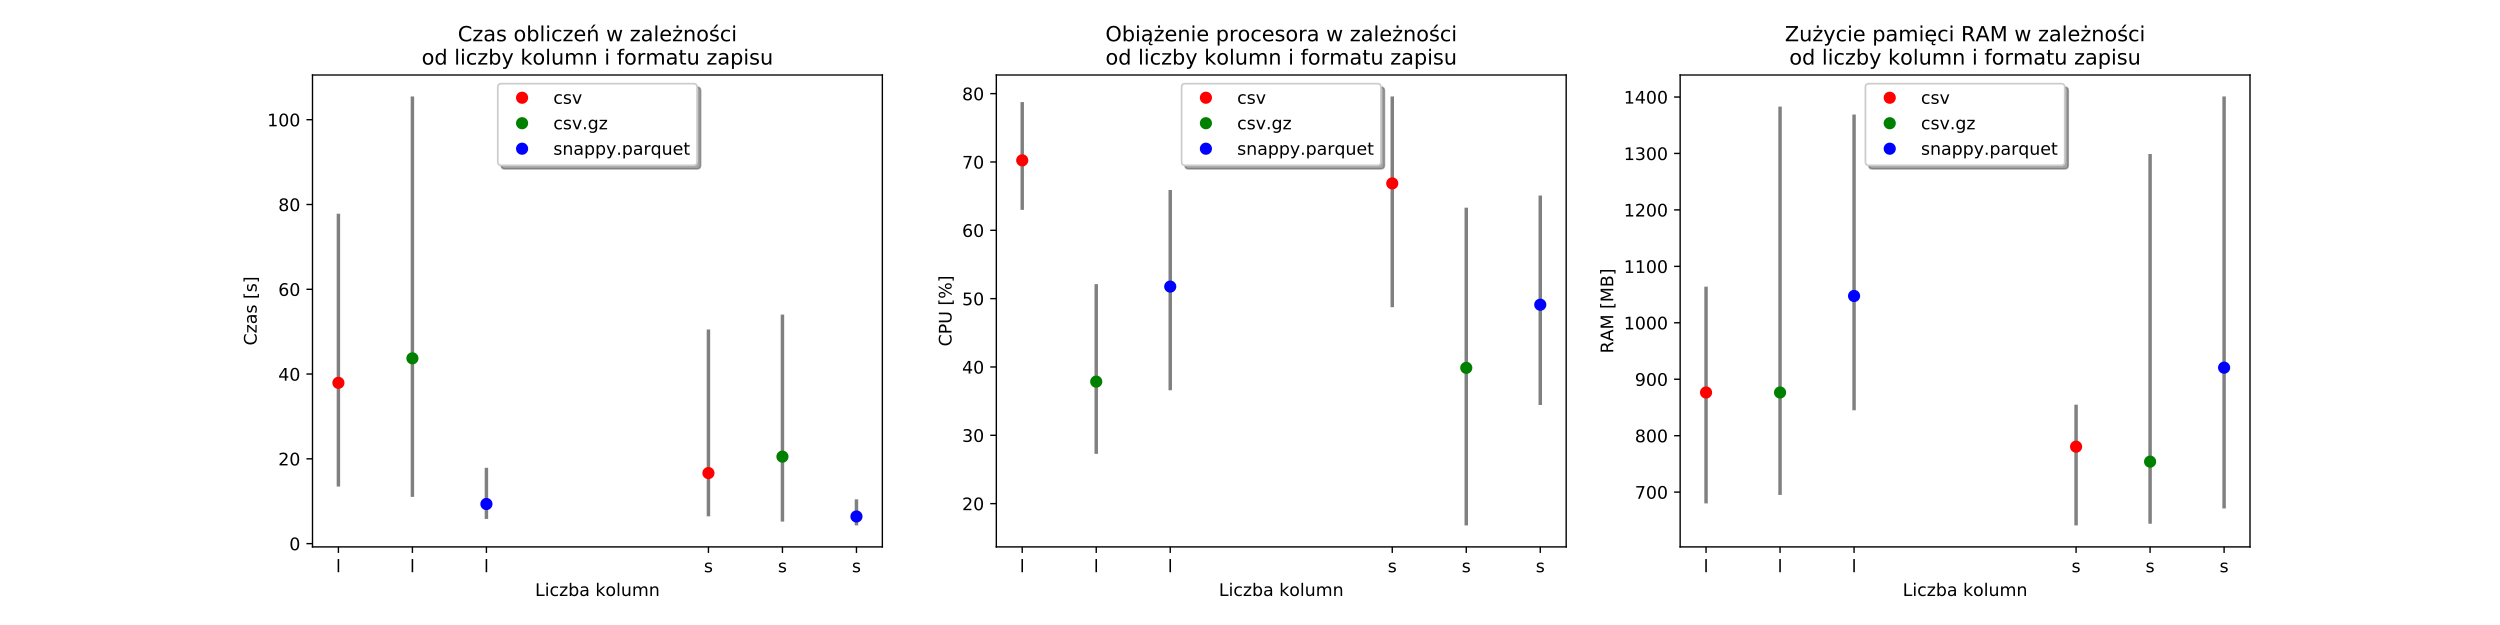 <?xml version="1.0" encoding="utf-8" standalone="no"?>
<!DOCTYPE svg PUBLIC "-//W3C//DTD SVG 1.1//EN"
  "http://www.w3.org/Graphics/SVG/1.1/DTD/svg11.dtd">
<!-- Created with matplotlib (https://matplotlib.org/) -->
<svg height="360pt" version="1.1" viewBox="0 0 1440 360" width="1440pt" xmlns="http://www.w3.org/2000/svg" xmlns:xlink="http://www.w3.org/1999/xlink">
 <defs>
  <style type="text/css">
*{stroke-linecap:butt;stroke-linejoin:round;}
  </style>
 </defs>
 <g id="figure_1">
  <g id="patch_1">
   <path d="M 0 360 
L 1440 360 
L 1440 0 
L 0 0 
z
" style="fill:#ffffff;"/>
  </g>
  <g id="axes_1">
   <g id="patch_2">
    <path d="M 180 315 
L 508.235 315 
L 508.235 43.2 
L 180 43.2 
z
" style="fill:#ffffff;"/>
   </g>
   <g id="matplotlib.axis_1">
    <g id="xtick_1">
     <g id="line2d_1">
      <defs>
       <path d="M 0 0 
L 0 3.5 
" id="m6f1301c4ed" style="stroke:#000000;stroke-width:0.8;"/>
      </defs>
      <g>
       <use style="stroke:#000000;stroke-width:0.8;" x="194.92" xlink:href="#m6f1301c4ed" y="315"/>
      </g>
     </g>
     <g id="text_1">
      <!-- l -->
      <defs>
       <path d="M 9.422 75.984 
L 18.406 75.984 
L 18.406 0 
L 9.422 0 
z
" id="DejaVuSans-108"/>
      </defs>
      <g transform="translate(193.531 329.598)scale(0.1 -0.1)">
       <use xlink:href="#DejaVuSans-108"/>
      </g>
     </g>
    </g>
    <g id="xtick_2">
     <g id="line2d_2">
      <g>
       <use style="stroke:#000000;stroke-width:0.8;" x="237.548" xlink:href="#m6f1301c4ed" y="315"/>
      </g>
     </g>
     <g id="text_2">
      <!-- l -->
      <g transform="translate(236.159 329.598)scale(0.1 -0.1)">
       <use xlink:href="#DejaVuSans-108"/>
      </g>
     </g>
    </g>
    <g id="xtick_3">
     <g id="line2d_3">
      <g>
       <use style="stroke:#000000;stroke-width:0.8;" x="280.176" xlink:href="#m6f1301c4ed" y="315"/>
      </g>
     </g>
     <g id="text_3">
      <!-- l -->
      <g transform="translate(278.787 329.598)scale(0.1 -0.1)">
       <use xlink:href="#DejaVuSans-108"/>
      </g>
     </g>
    </g>
    <g id="xtick_4">
     <g id="line2d_4">
      <g>
       <use style="stroke:#000000;stroke-width:0.8;" x="408.06" xlink:href="#m6f1301c4ed" y="315"/>
      </g>
     </g>
     <g id="text_4">
      <!-- s -->
      <defs>
       <path d="M 44.281 53.078 
L 44.281 44.578 
Q 40.484 46.531 36.375 47.5 
Q 32.281 48.484 27.875 48.484 
Q 21.188 48.484 17.844 46.438 
Q 14.5 44.391 14.5 40.281 
Q 14.5 37.156 16.891 35.375 
Q 19.281 33.594 26.516 31.984 
L 29.594 31.297 
Q 39.156 29.25 43.188 25.516 
Q 47.219 21.781 47.219 15.094 
Q 47.219 7.469 41.188 3.016 
Q 35.156 -1.422 24.609 -1.422 
Q 20.219 -1.422 15.453 -0.562 
Q 10.688 0.297 5.422 2 
L 5.422 11.281 
Q 10.406 8.688 15.234 7.391 
Q 20.062 6.109 24.812 6.109 
Q 31.156 6.109 34.562 8.281 
Q 37.984 10.453 37.984 14.406 
Q 37.984 18.062 35.516 20.016 
Q 33.062 21.969 24.703 23.781 
L 21.578 24.516 
Q 13.234 26.266 9.516 29.906 
Q 5.812 33.547 5.812 39.891 
Q 5.812 47.609 11.281 51.797 
Q 16.75 56 26.812 56 
Q 31.781 56 36.172 55.266 
Q 40.578 54.547 44.281 53.078 
z
" id="DejaVuSans-115"/>
      </defs>
      <g transform="translate(405.455 329.598)scale(0.1 -0.1)">
       <use xlink:href="#DejaVuSans-115"/>
      </g>
     </g>
    </g>
    <g id="xtick_5">
     <g id="line2d_5">
      <g>
       <use style="stroke:#000000;stroke-width:0.8;" x="450.688" xlink:href="#m6f1301c4ed" y="315"/>
      </g>
     </g>
     <g id="text_5">
      <!-- s -->
      <g transform="translate(448.083 329.598)scale(0.1 -0.1)">
       <use xlink:href="#DejaVuSans-115"/>
      </g>
     </g>
    </g>
    <g id="xtick_6">
     <g id="line2d_6">
      <g>
       <use style="stroke:#000000;stroke-width:0.8;" x="493.316" xlink:href="#m6f1301c4ed" y="315"/>
      </g>
     </g>
     <g id="text_6">
      <!-- s -->
      <g transform="translate(490.711 329.598)scale(0.1 -0.1)">
       <use xlink:href="#DejaVuSans-115"/>
      </g>
     </g>
    </g>
    <g id="text_7">
     <!-- Liczba kolumn -->
     <defs>
      <path d="M 9.812 72.906 
L 19.672 72.906 
L 19.672 8.297 
L 55.172 8.297 
L 55.172 0 
L 9.812 0 
z
" id="DejaVuSans-76"/>
      <path d="M 9.422 54.688 
L 18.406 54.688 
L 18.406 0 
L 9.422 0 
z
M 9.422 75.984 
L 18.406 75.984 
L 18.406 64.594 
L 9.422 64.594 
z
" id="DejaVuSans-105"/>
      <path d="M 48.781 52.594 
L 48.781 44.188 
Q 44.969 46.297 41.141 47.344 
Q 37.312 48.391 33.406 48.391 
Q 24.656 48.391 19.812 42.844 
Q 14.984 37.312 14.984 27.297 
Q 14.984 17.281 19.812 11.734 
Q 24.656 6.203 33.406 6.203 
Q 37.312 6.203 41.141 7.25 
Q 44.969 8.297 48.781 10.406 
L 48.781 2.094 
Q 45.016 0.344 40.984 -0.531 
Q 36.969 -1.422 32.422 -1.422 
Q 20.062 -1.422 12.781 6.344 
Q 5.516 14.109 5.516 27.297 
Q 5.516 40.672 12.859 48.328 
Q 20.219 56 33.016 56 
Q 37.156 56 41.109 55.141 
Q 45.062 54.297 48.781 52.594 
z
" id="DejaVuSans-99"/>
      <path d="M 5.516 54.688 
L 48.188 54.688 
L 48.188 46.484 
L 14.406 7.172 
L 48.188 7.172 
L 48.188 0 
L 4.297 0 
L 4.297 8.203 
L 38.094 47.516 
L 5.516 47.516 
z
" id="DejaVuSans-122"/>
      <path d="M 48.688 27.297 
Q 48.688 37.203 44.609 42.844 
Q 40.531 48.484 33.406 48.484 
Q 26.266 48.484 22.188 42.844 
Q 18.109 37.203 18.109 27.297 
Q 18.109 17.391 22.188 11.75 
Q 26.266 6.109 33.406 6.109 
Q 40.531 6.109 44.609 11.75 
Q 48.688 17.391 48.688 27.297 
z
M 18.109 46.391 
Q 20.953 51.266 25.266 53.625 
Q 29.594 56 35.594 56 
Q 45.562 56 51.781 48.094 
Q 58.016 40.188 58.016 27.297 
Q 58.016 14.406 51.781 6.484 
Q 45.562 -1.422 35.594 -1.422 
Q 29.594 -1.422 25.266 0.953 
Q 20.953 3.328 18.109 8.203 
L 18.109 0 
L 9.078 0 
L 9.078 75.984 
L 18.109 75.984 
z
" id="DejaVuSans-98"/>
      <path d="M 34.281 27.484 
Q 23.391 27.484 19.188 25 
Q 14.984 22.516 14.984 16.5 
Q 14.984 11.719 18.141 8.906 
Q 21.297 6.109 26.703 6.109 
Q 34.188 6.109 38.703 11.406 
Q 43.219 16.703 43.219 25.484 
L 43.219 27.484 
z
M 52.203 31.203 
L 52.203 0 
L 43.219 0 
L 43.219 8.297 
Q 40.141 3.328 35.547 0.953 
Q 30.953 -1.422 24.312 -1.422 
Q 15.922 -1.422 10.953 3.297 
Q 6 8.016 6 15.922 
Q 6 25.141 12.172 29.828 
Q 18.359 34.516 30.609 34.516 
L 43.219 34.516 
L 43.219 35.406 
Q 43.219 41.609 39.141 45 
Q 35.062 48.391 27.688 48.391 
Q 23 48.391 18.547 47.266 
Q 14.109 46.141 10.016 43.891 
L 10.016 52.203 
Q 14.938 54.109 19.578 55.047 
Q 24.219 56 28.609 56 
Q 40.484 56 46.344 49.844 
Q 52.203 43.703 52.203 31.203 
z
" id="DejaVuSans-97"/>
      <path id="DejaVuSans-32"/>
      <path d="M 9.078 75.984 
L 18.109 75.984 
L 18.109 31.109 
L 44.922 54.688 
L 56.391 54.688 
L 27.391 29.109 
L 57.625 0 
L 45.906 0 
L 18.109 26.703 
L 18.109 0 
L 9.078 0 
z
" id="DejaVuSans-107"/>
      <path d="M 30.609 48.391 
Q 23.391 48.391 19.188 42.75 
Q 14.984 37.109 14.984 27.297 
Q 14.984 17.484 19.156 11.844 
Q 23.344 6.203 30.609 6.203 
Q 37.797 6.203 41.984 11.859 
Q 46.188 17.531 46.188 27.297 
Q 46.188 37.016 41.984 42.703 
Q 37.797 48.391 30.609 48.391 
z
M 30.609 56 
Q 42.328 56 49.016 48.375 
Q 55.719 40.766 55.719 27.297 
Q 55.719 13.875 49.016 6.219 
Q 42.328 -1.422 30.609 -1.422 
Q 18.844 -1.422 12.172 6.219 
Q 5.516 13.875 5.516 27.297 
Q 5.516 40.766 12.172 48.375 
Q 18.844 56 30.609 56 
z
" id="DejaVuSans-111"/>
      <path d="M 8.5 21.578 
L 8.5 54.688 
L 17.484 54.688 
L 17.484 21.922 
Q 17.484 14.156 20.5 10.266 
Q 23.531 6.391 29.594 6.391 
Q 36.859 6.391 41.078 11.031 
Q 45.312 15.672 45.312 23.688 
L 45.312 54.688 
L 54.297 54.688 
L 54.297 0 
L 45.312 0 
L 45.312 8.406 
Q 42.047 3.422 37.719 1 
Q 33.406 -1.422 27.688 -1.422 
Q 18.266 -1.422 13.375 4.438 
Q 8.5 10.297 8.5 21.578 
z
M 31.109 56 
z
" id="DejaVuSans-117"/>
      <path d="M 52 44.188 
Q 55.375 50.25 60.062 53.125 
Q 64.75 56 71.094 56 
Q 79.641 56 84.281 50.016 
Q 88.922 44.047 88.922 33.016 
L 88.922 0 
L 79.891 0 
L 79.891 32.719 
Q 79.891 40.578 77.094 44.375 
Q 74.312 48.188 68.609 48.188 
Q 61.625 48.188 57.562 43.547 
Q 53.516 38.922 53.516 30.906 
L 53.516 0 
L 44.484 0 
L 44.484 32.719 
Q 44.484 40.625 41.703 44.406 
Q 38.922 48.188 33.109 48.188 
Q 26.219 48.188 22.156 43.531 
Q 18.109 38.875 18.109 30.906 
L 18.109 0 
L 9.078 0 
L 9.078 54.688 
L 18.109 54.688 
L 18.109 46.188 
Q 21.188 51.219 25.484 53.609 
Q 29.781 56 35.688 56 
Q 41.656 56 45.828 52.969 
Q 50 49.953 52 44.188 
z
" id="DejaVuSans-109"/>
      <path d="M 54.891 33.016 
L 54.891 0 
L 45.906 0 
L 45.906 32.719 
Q 45.906 40.484 42.875 44.328 
Q 39.844 48.188 33.797 48.188 
Q 26.516 48.188 22.312 43.547 
Q 18.109 38.922 18.109 30.906 
L 18.109 0 
L 9.078 0 
L 9.078 54.688 
L 18.109 54.688 
L 18.109 46.188 
Q 21.344 51.125 25.703 53.562 
Q 30.078 56 35.797 56 
Q 45.219 56 50.047 50.172 
Q 54.891 44.344 54.891 33.016 
z
" id="DejaVuSans-110"/>
     </defs>
     <g transform="translate(308.193 343.277)scale(0.1 -0.1)">
      <use xlink:href="#DejaVuSans-76"/>
      <use x="55.713" xlink:href="#DejaVuSans-105"/>
      <use x="83.496" xlink:href="#DejaVuSans-99"/>
      <use x="138.477" xlink:href="#DejaVuSans-122"/>
      <use x="190.967" xlink:href="#DejaVuSans-98"/>
      <use x="254.443" xlink:href="#DejaVuSans-97"/>
      <use x="315.723" xlink:href="#DejaVuSans-32"/>
      <use x="347.51" xlink:href="#DejaVuSans-107"/>
      <use x="405.373" xlink:href="#DejaVuSans-111"/>
      <use x="466.555" xlink:href="#DejaVuSans-108"/>
      <use x="494.338" xlink:href="#DejaVuSans-117"/>
      <use x="557.717" xlink:href="#DejaVuSans-109"/>
      <use x="655.129" xlink:href="#DejaVuSans-110"/>
     </g>
    </g>
   </g>
   <g id="matplotlib.axis_2">
    <g id="ytick_1">
     <g id="line2d_7">
      <defs>
       <path d="M 0 0 
L -3.5 0 
" id="m34f962c7c2" style="stroke:#000000;stroke-width:0.8;"/>
      </defs>
      <g>
       <use style="stroke:#000000;stroke-width:0.8;" x="180" xlink:href="#m34f962c7c2" y="313.12"/>
      </g>
     </g>
     <g id="text_8">
      <!-- 0 -->
      <defs>
       <path d="M 31.781 66.406 
Q 24.172 66.406 20.328 58.906 
Q 16.5 51.422 16.5 36.375 
Q 16.5 21.391 20.328 13.891 
Q 24.172 6.391 31.781 6.391 
Q 39.453 6.391 43.281 13.891 
Q 47.125 21.391 47.125 36.375 
Q 47.125 51.422 43.281 58.906 
Q 39.453 66.406 31.781 66.406 
z
M 31.781 74.219 
Q 44.047 74.219 50.516 64.516 
Q 56.984 54.828 56.984 36.375 
Q 56.984 17.969 50.516 8.266 
Q 44.047 -1.422 31.781 -1.422 
Q 19.531 -1.422 13.062 8.266 
Q 6.594 17.969 6.594 36.375 
Q 6.594 54.828 13.062 64.516 
Q 19.531 74.219 31.781 74.219 
z
" id="DejaVuSans-48"/>
      </defs>
      <g transform="translate(166.637 316.919)scale(0.1 -0.1)">
       <use xlink:href="#DejaVuSans-48"/>
      </g>
     </g>
    </g>
    <g id="ytick_2">
     <g id="line2d_8">
      <g>
       <use style="stroke:#000000;stroke-width:0.8;" x="180" xlink:href="#m34f962c7c2" y="264.288"/>
      </g>
     </g>
     <g id="text_9">
      <!-- 20 -->
      <defs>
       <path d="M 19.188 8.297 
L 53.609 8.297 
L 53.609 0 
L 7.328 0 
L 7.328 8.297 
Q 12.938 14.109 22.625 23.891 
Q 32.328 33.688 34.812 36.531 
Q 39.547 41.844 41.422 45.531 
Q 43.312 49.219 43.312 52.781 
Q 43.312 58.594 39.234 62.25 
Q 35.156 65.922 28.609 65.922 
Q 23.969 65.922 18.812 64.312 
Q 13.672 62.703 7.812 59.422 
L 7.812 69.391 
Q 13.766 71.781 18.938 73 
Q 24.125 74.219 28.422 74.219 
Q 39.75 74.219 46.484 68.547 
Q 53.219 62.891 53.219 53.422 
Q 53.219 48.922 51.531 44.891 
Q 49.859 40.875 45.406 35.406 
Q 44.188 33.984 37.641 27.219 
Q 31.109 20.453 19.188 8.297 
z
" id="DejaVuSans-50"/>
      </defs>
      <g transform="translate(160.275 268.087)scale(0.1 -0.1)">
       <use xlink:href="#DejaVuSans-50"/>
       <use x="63.623" xlink:href="#DejaVuSans-48"/>
      </g>
     </g>
    </g>
    <g id="ytick_3">
     <g id="line2d_9">
      <g>
       <use style="stroke:#000000;stroke-width:0.8;" x="180" xlink:href="#m34f962c7c2" y="215.456"/>
      </g>
     </g>
     <g id="text_10">
      <!-- 40 -->
      <defs>
       <path d="M 37.797 64.312 
L 12.891 25.391 
L 37.797 25.391 
z
M 35.203 72.906 
L 47.609 72.906 
L 47.609 25.391 
L 58.016 25.391 
L 58.016 17.188 
L 47.609 17.188 
L 47.609 0 
L 37.797 0 
L 37.797 17.188 
L 4.891 17.188 
L 4.891 26.703 
z
" id="DejaVuSans-52"/>
      </defs>
      <g transform="translate(160.275 219.255)scale(0.1 -0.1)">
       <use xlink:href="#DejaVuSans-52"/>
       <use x="63.623" xlink:href="#DejaVuSans-48"/>
      </g>
     </g>
    </g>
    <g id="ytick_4">
     <g id="line2d_10">
      <g>
       <use style="stroke:#000000;stroke-width:0.8;" x="180" xlink:href="#m34f962c7c2" y="166.623"/>
      </g>
     </g>
     <g id="text_11">
      <!-- 60 -->
      <defs>
       <path d="M 33.016 40.375 
Q 26.375 40.375 22.484 35.828 
Q 18.609 31.297 18.609 23.391 
Q 18.609 15.531 22.484 10.953 
Q 26.375 6.391 33.016 6.391 
Q 39.656 6.391 43.531 10.953 
Q 47.406 15.531 47.406 23.391 
Q 47.406 31.297 43.531 35.828 
Q 39.656 40.375 33.016 40.375 
z
M 52.594 71.297 
L 52.594 62.312 
Q 48.875 64.062 45.094 64.984 
Q 41.312 65.922 37.594 65.922 
Q 27.828 65.922 22.672 59.328 
Q 17.531 52.734 16.797 39.406 
Q 19.672 43.656 24.016 45.922 
Q 28.375 48.188 33.594 48.188 
Q 44.578 48.188 50.953 41.516 
Q 57.328 34.859 57.328 23.391 
Q 57.328 12.156 50.688 5.359 
Q 44.047 -1.422 33.016 -1.422 
Q 20.359 -1.422 13.672 8.266 
Q 6.984 17.969 6.984 36.375 
Q 6.984 53.656 15.188 63.938 
Q 23.391 74.219 37.203 74.219 
Q 40.922 74.219 44.703 73.484 
Q 48.484 72.75 52.594 71.297 
z
" id="DejaVuSans-54"/>
      </defs>
      <g transform="translate(160.275 170.423)scale(0.1 -0.1)">
       <use xlink:href="#DejaVuSans-54"/>
       <use x="63.623" xlink:href="#DejaVuSans-48"/>
      </g>
     </g>
    </g>
    <g id="ytick_5">
     <g id="line2d_11">
      <g>
       <use style="stroke:#000000;stroke-width:0.8;" x="180" xlink:href="#m34f962c7c2" y="117.791"/>
      </g>
     </g>
     <g id="text_12">
      <!-- 80 -->
      <defs>
       <path d="M 31.781 34.625 
Q 24.75 34.625 20.719 30.859 
Q 16.703 27.094 16.703 20.516 
Q 16.703 13.922 20.719 10.156 
Q 24.75 6.391 31.781 6.391 
Q 38.812 6.391 42.859 10.172 
Q 46.922 13.969 46.922 20.516 
Q 46.922 27.094 42.891 30.859 
Q 38.875 34.625 31.781 34.625 
z
M 21.922 38.812 
Q 15.578 40.375 12.031 44.719 
Q 8.5 49.078 8.5 55.328 
Q 8.5 64.062 14.719 69.141 
Q 20.953 74.219 31.781 74.219 
Q 42.672 74.219 48.875 69.141 
Q 55.078 64.062 55.078 55.328 
Q 55.078 49.078 51.531 44.719 
Q 48 40.375 41.703 38.812 
Q 48.828 37.156 52.797 32.312 
Q 56.781 27.484 56.781 20.516 
Q 56.781 9.906 50.312 4.234 
Q 43.844 -1.422 31.781 -1.422 
Q 19.734 -1.422 13.25 4.234 
Q 6.781 9.906 6.781 20.516 
Q 6.781 27.484 10.781 32.312 
Q 14.797 37.156 21.922 38.812 
z
M 18.312 54.391 
Q 18.312 48.734 21.844 45.562 
Q 25.391 42.391 31.781 42.391 
Q 38.141 42.391 41.719 45.562 
Q 45.312 48.734 45.312 54.391 
Q 45.312 60.062 41.719 63.234 
Q 38.141 66.406 31.781 66.406 
Q 25.391 66.406 21.844 63.234 
Q 18.312 60.062 18.312 54.391 
z
" id="DejaVuSans-56"/>
      </defs>
      <g transform="translate(160.275 121.59)scale(0.1 -0.1)">
       <use xlink:href="#DejaVuSans-56"/>
       <use x="63.623" xlink:href="#DejaVuSans-48"/>
      </g>
     </g>
    </g>
    <g id="ytick_6">
     <g id="line2d_12">
      <g>
       <use style="stroke:#000000;stroke-width:0.8;" x="180" xlink:href="#m34f962c7c2" y="68.959"/>
      </g>
     </g>
     <g id="text_13">
      <!-- 100 -->
      <defs>
       <path d="M 12.406 8.297 
L 28.516 8.297 
L 28.516 63.922 
L 10.984 60.406 
L 10.984 69.391 
L 28.422 72.906 
L 38.281 72.906 
L 38.281 8.297 
L 54.391 8.297 
L 54.391 0 
L 12.406 0 
z
" id="DejaVuSans-49"/>
      </defs>
      <g transform="translate(153.912 72.758)scale(0.1 -0.1)">
       <use xlink:href="#DejaVuSans-49"/>
       <use x="63.623" xlink:href="#DejaVuSans-48"/>
       <use x="127.246" xlink:href="#DejaVuSans-48"/>
      </g>
     </g>
    </g>
    <g id="text_14">
     <!-- Czas [s] -->
     <defs>
      <path d="M 64.406 67.281 
L 64.406 56.891 
Q 59.422 61.531 53.781 63.812 
Q 48.141 66.109 41.797 66.109 
Q 29.297 66.109 22.656 58.469 
Q 16.016 50.828 16.016 36.375 
Q 16.016 21.969 22.656 14.328 
Q 29.297 6.688 41.797 6.688 
Q 48.141 6.688 53.781 8.984 
Q 59.422 11.281 64.406 15.922 
L 64.406 5.609 
Q 59.234 2.094 53.438 0.328 
Q 47.656 -1.422 41.219 -1.422 
Q 24.656 -1.422 15.125 8.703 
Q 5.609 18.844 5.609 36.375 
Q 5.609 53.953 15.125 64.078 
Q 24.656 74.219 41.219 74.219 
Q 47.75 74.219 53.531 72.484 
Q 59.328 70.75 64.406 67.281 
z
" id="DejaVuSans-67"/>
      <path d="M 8.594 75.984 
L 29.297 75.984 
L 29.297 69 
L 17.578 69 
L 17.578 -6.203 
L 29.297 -6.203 
L 29.297 -13.188 
L 8.594 -13.188 
z
" id="DejaVuSans-91"/>
      <path d="M 30.422 75.984 
L 30.422 -13.188 
L 9.719 -13.188 
L 9.719 -6.203 
L 21.391 -6.203 
L 21.391 69 
L 9.719 69 
L 9.719 75.984 
z
" id="DejaVuSans-93"/>
     </defs>
     <g transform="translate(147.833 198.98)rotate(-90)scale(0.1 -0.1)">
      <use xlink:href="#DejaVuSans-67"/>
      <use x="69.824" xlink:href="#DejaVuSans-122"/>
      <use x="122.314" xlink:href="#DejaVuSans-97"/>
      <use x="183.594" xlink:href="#DejaVuSans-115"/>
      <use x="235.693" xlink:href="#DejaVuSans-32"/>
      <use x="267.48" xlink:href="#DejaVuSans-91"/>
      <use x="306.494" xlink:href="#DejaVuSans-115"/>
      <use x="358.594" xlink:href="#DejaVuSans-93"/>
     </g>
    </g>
   </g>
   <g id="LineCollection_1">
    <path clip-path="url(#p7c18466ab7)" d="M 194.92 280.256 
L 194.92 123.114 
" style="fill:none;stroke:#808080;stroke-width:2;"/>
    <path clip-path="url(#p7c18466ab7)" d="M 408.06 297.42 
L 408.06 189.77 
" style="fill:none;stroke:#808080;stroke-width:2;"/>
   </g>
   <g id="LineCollection_2">
    <path clip-path="url(#p7c18466ab7)" d="M 237.548 286.213 
L 237.548 55.555 
" style="fill:none;stroke:#808080;stroke-width:2;"/>
    <path clip-path="url(#p7c18466ab7)" d="M 450.688 300.424 
L 450.688 181.224 
" style="fill:none;stroke:#808080;stroke-width:2;"/>
   </g>
   <g id="LineCollection_3">
    <path clip-path="url(#p7c18466ab7)" d="M 280.176 298.91 
L 280.176 269.464 
" style="fill:none;stroke:#808080;stroke-width:2;"/>
    <path clip-path="url(#p7c18466ab7)" d="M 493.316 302.645 
L 493.316 287.63 
" style="fill:none;stroke:#808080;stroke-width:2;"/>
   </g>
   <g id="line2d_13">
    <defs>
     <path d="M 0 3 
C 0.796 3 1.559 2.684 2.121 2.121 
C 2.684 1.559 3 0.796 3 0 
C 3 -0.796 2.684 -1.559 2.121 -2.121 
C 1.559 -2.684 0.796 -3 0 -3 
C -0.796 -3 -1.559 -2.684 -2.121 -2.121 
C -2.684 -1.559 -3 -0.796 -3 0 
C -3 0.796 -2.684 1.559 -2.121 2.121 
C -1.559 2.684 -0.796 3 0 3 
z
" id="mc6a0747508" style="stroke:#ff0000;"/>
    </defs>
    <g clip-path="url(#p7c18466ab7)">
     <use style="fill:#ff0000;stroke:#ff0000;" x="194.92" xlink:href="#mc6a0747508" y="220.51"/>
     <use style="fill:#ff0000;stroke:#ff0000;" x="408.06" xlink:href="#mc6a0747508" y="272.492"/>
    </g>
   </g>
   <g id="line2d_14">
    <defs>
     <path d="M 0 3 
C 0.796 3 1.559 2.684 2.121 2.121 
C 2.684 1.559 3 0.796 3 0 
C 3 -0.796 2.684 -1.559 2.121 -2.121 
C 1.559 -2.684 0.796 -3 0 -3 
C -0.796 -3 -1.559 -2.684 -2.121 -2.121 
C -2.684 -1.559 -3 -0.796 -3 0 
C -3 0.796 -2.684 1.559 -2.121 2.121 
C -1.559 2.684 -0.796 3 0 3 
z
" id="mb636b0bf30" style="stroke:#008000;"/>
    </defs>
    <g clip-path="url(#p7c18466ab7)">
     <use style="fill:#008000;stroke:#008000;" x="237.548" xlink:href="#mb636b0bf30" y="206.403"/>
     <use style="fill:#008000;stroke:#008000;" x="450.688" xlink:href="#mb636b0bf30" y="263.018"/>
    </g>
   </g>
   <g id="line2d_15">
    <defs>
     <path d="M 0 3 
C 0.796 3 1.559 2.684 2.121 2.121 
C 2.684 1.559 3 0.796 3 0 
C 3 -0.796 2.684 -1.559 2.121 -2.121 
C 1.559 -2.684 0.796 -3 0 -3 
C -0.796 -3 -1.559 -2.684 -2.121 -2.121 
C -2.684 -1.559 -3 -0.796 -3 0 
C -3 0.796 -2.684 1.559 -2.121 2.121 
C -1.559 2.684 -0.796 3 0 3 
z
" id="m92ae55e6d6" style="stroke:#0000ff;"/>
    </defs>
    <g clip-path="url(#p7c18466ab7)">
     <use style="fill:#0000ff;stroke:#0000ff;" x="280.176" xlink:href="#m92ae55e6d6" y="290.309"/>
     <use style="fill:#0000ff;stroke:#0000ff;" x="493.316" xlink:href="#m92ae55e6d6" y="297.494"/>
    </g>
   </g>
   <g id="patch_3">
    <path d="M 180 315 
L 180 43.2 
" style="fill:none;stroke:#000000;stroke-linecap:square;stroke-linejoin:miter;stroke-width:0.8;"/>
   </g>
   <g id="patch_4">
    <path d="M 508.235 315 
L 508.235 43.2 
" style="fill:none;stroke:#000000;stroke-linecap:square;stroke-linejoin:miter;stroke-width:0.8;"/>
   </g>
   <g id="patch_5">
    <path d="M 180 315 
L 508.235 315 
" style="fill:none;stroke:#000000;stroke-linecap:square;stroke-linejoin:miter;stroke-width:0.8;"/>
   </g>
   <g id="patch_6">
    <path d="M 180 43.2 
L 508.235 43.2 
" style="fill:none;stroke:#000000;stroke-linecap:square;stroke-linejoin:miter;stroke-width:0.8;"/>
   </g>
   <g id="text_15">
    <!-- Czas obliczeń w zależności -->
    <defs>
     <path d="M 56.203 29.594 
L 56.203 25.203 
L 14.891 25.203 
Q 15.484 15.922 20.484 11.062 
Q 25.484 6.203 34.422 6.203 
Q 39.594 6.203 44.453 7.469 
Q 49.312 8.734 54.109 11.281 
L 54.109 2.781 
Q 49.266 0.734 44.188 -0.344 
Q 39.109 -1.422 33.891 -1.422 
Q 20.797 -1.422 13.156 6.188 
Q 5.516 13.812 5.516 26.812 
Q 5.516 40.234 12.766 48.109 
Q 20.016 56 32.328 56 
Q 43.359 56 49.781 48.891 
Q 56.203 41.797 56.203 29.594 
z
M 47.219 32.234 
Q 47.125 39.594 43.094 43.984 
Q 39.062 48.391 32.422 48.391 
Q 24.906 48.391 20.391 44.141 
Q 15.875 39.891 15.188 32.172 
z
" id="DejaVuSans-101"/>
     <path d="M 35.031 79.984 
L 44.75 79.984 
L 28.844 61.625 
L 21.359 61.625 
z
M 54.891 33.016 
L 54.891 0 
L 45.906 0 
L 45.906 32.719 
Q 45.906 40.484 42.875 44.328 
Q 39.844 48.188 33.797 48.188 
Q 26.516 48.188 22.312 43.547 
Q 18.109 38.922 18.109 30.906 
L 18.109 0 
L 9.078 0 
L 9.078 54.688 
L 18.109 54.688 
L 18.109 46.188 
Q 21.344 51.125 25.703 53.562 
Q 30.078 56 35.797 56 
Q 45.219 56 50.047 50.172 
Q 54.891 44.344 54.891 33.016 
z
" id="DejaVuSans-324"/>
     <path d="M 4.203 54.688 
L 13.188 54.688 
L 24.422 12.016 
L 35.594 54.688 
L 46.188 54.688 
L 57.422 12.016 
L 68.609 54.688 
L 77.594 54.688 
L 63.281 0 
L 52.688 0 
L 40.922 44.828 
L 29.109 0 
L 18.5 0 
z
" id="DejaVuSans-119"/>
     <path d="M 21.531 75.984 
L 30.516 75.984 
L 30.516 64.594 
L 21.531 64.594 
z
M 26.125 56 
z
M 5.516 54.688 
L 48.188 54.688 
L 48.188 46.484 
L 14.406 7.172 
L 48.188 7.172 
L 48.188 0 
L 4.297 0 
L 4.297 8.203 
L 38.094 47.516 
L 5.516 47.516 
z
" id="DejaVuSans-380"/>
     <path d="M 35.031 79.984 
L 44.75 79.984 
L 28.844 61.625 
L 21.359 61.625 
z
M 44.281 53.078 
L 44.281 44.578 
Q 40.484 46.531 36.375 47.5 
Q 32.281 48.484 27.875 48.484 
Q 21.188 48.484 17.844 46.438 
Q 14.5 44.391 14.5 40.281 
Q 14.5 37.156 16.891 35.375 
Q 19.281 33.594 26.516 31.984 
L 29.594 31.297 
Q 39.156 29.25 43.188 25.516 
Q 47.219 21.781 47.219 15.094 
Q 47.219 7.469 41.188 3.016 
Q 35.156 -1.422 24.609 -1.422 
Q 20.219 -1.422 15.453 -0.562 
Q 10.688 0.297 5.422 2 
L 5.422 11.281 
Q 10.406 8.688 15.234 7.391 
Q 20.062 6.109 24.812 6.109 
Q 31.156 6.109 34.562 8.281 
Q 37.984 10.453 37.984 14.406 
Q 37.984 18.062 35.516 20.016 
Q 33.062 21.969 24.703 23.781 
L 21.578 24.516 
Q 13.234 26.266 9.516 29.906 
Q 5.812 33.547 5.812 39.891 
Q 5.812 47.609 11.281 51.797 
Q 16.75 56 26.812 56 
Q 31.781 56 36.172 55.266 
Q 40.578 54.547 44.281 53.078 
z
" id="DejaVuSans-347"/>
    </defs>
    <g transform="translate(263.693 23.763)scale(0.12 -0.12)">
     <use xlink:href="#DejaVuSans-67"/>
     <use x="69.824" xlink:href="#DejaVuSans-122"/>
     <use x="122.314" xlink:href="#DejaVuSans-97"/>
     <use x="183.594" xlink:href="#DejaVuSans-115"/>
     <use x="235.693" xlink:href="#DejaVuSans-32"/>
     <use x="267.48" xlink:href="#DejaVuSans-111"/>
     <use x="328.662" xlink:href="#DejaVuSans-98"/>
     <use x="392.139" xlink:href="#DejaVuSans-108"/>
     <use x="419.922" xlink:href="#DejaVuSans-105"/>
     <use x="447.705" xlink:href="#DejaVuSans-99"/>
     <use x="502.686" xlink:href="#DejaVuSans-122"/>
     <use x="555.176" xlink:href="#DejaVuSans-101"/>
     <use x="616.699" xlink:href="#DejaVuSans-324"/>
     <use x="680.078" xlink:href="#DejaVuSans-32"/>
     <use x="711.865" xlink:href="#DejaVuSans-119"/>
     <use x="793.652" xlink:href="#DejaVuSans-32"/>
     <use x="825.439" xlink:href="#DejaVuSans-122"/>
     <use x="877.93" xlink:href="#DejaVuSans-97"/>
     <use x="939.209" xlink:href="#DejaVuSans-108"/>
     <use x="966.992" xlink:href="#DejaVuSans-101"/>
     <use x="1028.516" xlink:href="#DejaVuSans-380"/>
     <use x="1081.006" xlink:href="#DejaVuSans-110"/>
     <use x="1144.385" xlink:href="#DejaVuSans-111"/>
     <use x="1205.566" xlink:href="#DejaVuSans-347"/>
     <use x="1257.666" xlink:href="#DejaVuSans-99"/>
     <use x="1312.646" xlink:href="#DejaVuSans-105"/>
    </g>
    <!-- od liczby kolumn i formatu zapisu -->
    <defs>
     <path d="M 45.406 46.391 
L 45.406 75.984 
L 54.391 75.984 
L 54.391 0 
L 45.406 0 
L 45.406 8.203 
Q 42.578 3.328 38.25 0.953 
Q 33.938 -1.422 27.875 -1.422 
Q 17.969 -1.422 11.734 6.484 
Q 5.516 14.406 5.516 27.297 
Q 5.516 40.188 11.734 48.094 
Q 17.969 56 27.875 56 
Q 33.938 56 38.25 53.625 
Q 42.578 51.266 45.406 46.391 
z
M 14.797 27.297 
Q 14.797 17.391 18.875 11.75 
Q 22.953 6.109 30.078 6.109 
Q 37.203 6.109 41.297 11.75 
Q 45.406 17.391 45.406 27.297 
Q 45.406 37.203 41.297 42.844 
Q 37.203 48.484 30.078 48.484 
Q 22.953 48.484 18.875 42.844 
Q 14.797 37.203 14.797 27.297 
z
" id="DejaVuSans-100"/>
     <path d="M 32.172 -5.078 
Q 28.375 -14.844 24.75 -17.812 
Q 21.141 -20.797 15.094 -20.797 
L 7.906 -20.797 
L 7.906 -13.281 
L 13.188 -13.281 
Q 16.891 -13.281 18.938 -11.516 
Q 21 -9.766 23.484 -3.219 
L 25.094 0.875 
L 2.984 54.688 
L 12.5 54.688 
L 29.594 11.922 
L 46.688 54.688 
L 56.203 54.688 
z
" id="DejaVuSans-121"/>
     <path d="M 37.109 75.984 
L 37.109 68.5 
L 28.516 68.5 
Q 23.688 68.5 21.797 66.547 
Q 19.922 64.594 19.922 59.516 
L 19.922 54.688 
L 34.719 54.688 
L 34.719 47.703 
L 19.922 47.703 
L 19.922 0 
L 10.891 0 
L 10.891 47.703 
L 2.297 47.703 
L 2.297 54.688 
L 10.891 54.688 
L 10.891 58.5 
Q 10.891 67.625 15.141 71.797 
Q 19.391 75.984 28.609 75.984 
z
" id="DejaVuSans-102"/>
     <path d="M 41.109 46.297 
Q 39.594 47.172 37.812 47.578 
Q 36.031 48 33.891 48 
Q 26.266 48 22.188 43.047 
Q 18.109 38.094 18.109 28.812 
L 18.109 0 
L 9.078 0 
L 9.078 54.688 
L 18.109 54.688 
L 18.109 46.188 
Q 20.953 51.172 25.484 53.578 
Q 30.031 56 36.531 56 
Q 37.453 56 38.578 55.875 
Q 39.703 55.766 41.062 55.516 
z
" id="DejaVuSans-114"/>
     <path d="M 18.312 70.219 
L 18.312 54.688 
L 36.812 54.688 
L 36.812 47.703 
L 18.312 47.703 
L 18.312 18.016 
Q 18.312 11.328 20.141 9.422 
Q 21.969 7.516 27.594 7.516 
L 36.812 7.516 
L 36.812 0 
L 27.594 0 
Q 17.188 0 13.234 3.875 
Q 9.281 7.766 9.281 18.016 
L 9.281 47.703 
L 2.688 47.703 
L 2.688 54.688 
L 9.281 54.688 
L 9.281 70.219 
z
" id="DejaVuSans-116"/>
     <path d="M 18.109 8.203 
L 18.109 -20.797 
L 9.078 -20.797 
L 9.078 54.688 
L 18.109 54.688 
L 18.109 46.391 
Q 20.953 51.266 25.266 53.625 
Q 29.594 56 35.594 56 
Q 45.562 56 51.781 48.094 
Q 58.016 40.188 58.016 27.297 
Q 58.016 14.406 51.781 6.484 
Q 45.562 -1.422 35.594 -1.422 
Q 29.594 -1.422 25.266 0.953 
Q 20.953 3.328 18.109 8.203 
z
M 48.688 27.297 
Q 48.688 37.203 44.609 42.844 
Q 40.531 48.484 33.406 48.484 
Q 26.266 48.484 22.188 42.844 
Q 18.109 37.203 18.109 27.297 
Q 18.109 17.391 22.188 11.75 
Q 26.266 6.109 33.406 6.109 
Q 40.531 6.109 44.609 11.75 
Q 48.688 17.391 48.688 27.297 
z
" id="DejaVuSans-112"/>
    </defs>
    <g transform="translate(242.88 37.2)scale(0.12 -0.12)">
     <use xlink:href="#DejaVuSans-111"/>
     <use x="61.182" xlink:href="#DejaVuSans-100"/>
     <use x="124.658" xlink:href="#DejaVuSans-32"/>
     <use x="156.445" xlink:href="#DejaVuSans-108"/>
     <use x="184.229" xlink:href="#DejaVuSans-105"/>
     <use x="212.012" xlink:href="#DejaVuSans-99"/>
     <use x="266.992" xlink:href="#DejaVuSans-122"/>
     <use x="319.482" xlink:href="#DejaVuSans-98"/>
     <use x="382.959" xlink:href="#DejaVuSans-121"/>
     <use x="442.139" xlink:href="#DejaVuSans-32"/>
     <use x="473.926" xlink:href="#DejaVuSans-107"/>
     <use x="531.789" xlink:href="#DejaVuSans-111"/>
     <use x="592.971" xlink:href="#DejaVuSans-108"/>
     <use x="620.754" xlink:href="#DejaVuSans-117"/>
     <use x="684.133" xlink:href="#DejaVuSans-109"/>
     <use x="781.545" xlink:href="#DejaVuSans-110"/>
     <use x="844.924" xlink:href="#DejaVuSans-32"/>
     <use x="876.711" xlink:href="#DejaVuSans-105"/>
     <use x="904.494" xlink:href="#DejaVuSans-32"/>
     <use x="936.281" xlink:href="#DejaVuSans-102"/>
     <use x="971.486" xlink:href="#DejaVuSans-111"/>
     <use x="1032.668" xlink:href="#DejaVuSans-114"/>
     <use x="1073.766" xlink:href="#DejaVuSans-109"/>
     <use x="1171.178" xlink:href="#DejaVuSans-97"/>
     <use x="1232.457" xlink:href="#DejaVuSans-116"/>
     <use x="1271.666" xlink:href="#DejaVuSans-117"/>
     <use x="1335.045" xlink:href="#DejaVuSans-32"/>
     <use x="1366.832" xlink:href="#DejaVuSans-122"/>
     <use x="1419.322" xlink:href="#DejaVuSans-97"/>
     <use x="1480.602" xlink:href="#DejaVuSans-112"/>
     <use x="1544.078" xlink:href="#DejaVuSans-105"/>
     <use x="1571.861" xlink:href="#DejaVuSans-115"/>
     <use x="1623.961" xlink:href="#DejaVuSans-117"/>
    </g>
   </g>
   <g id="legend_1">
    <g id="patch_7">
     <path d="M 290.722 97.234 
L 401.514 97.234 
Q 403.514 97.234 403.514 95.234 
L 403.514 52.2 
Q 403.514 50.2 401.514 50.2 
L 290.722 50.2 
Q 288.722 50.2 288.722 52.2 
L 288.722 95.234 
Q 288.722 97.234 290.722 97.234 
z
" style="fill:#4c4c4c;opacity:0.5;stroke:#4c4c4c;stroke-linejoin:miter;"/>
    </g>
    <g id="patch_8">
     <path d="M 288.722 95.234 
L 399.514 95.234 
Q 401.514 95.234 401.514 93.234 
L 401.514 50.2 
Q 401.514 48.2 399.514 48.2 
L 288.722 48.2 
Q 286.722 48.2 286.722 50.2 
L 286.722 93.234 
Q 286.722 95.234 288.722 95.234 
z
" style="fill:#ffffff;stroke:#cccccc;stroke-linejoin:miter;"/>
    </g>
    <g id="line2d_16"/>
    <g id="line2d_17">
     <g>
      <use style="fill:#ff0000;stroke:#ff0000;" x="300.722" xlink:href="#mc6a0747508" y="56.298"/>
     </g>
    </g>
    <g id="text_16">
     <!-- csv -->
     <defs>
      <path d="M 2.984 54.688 
L 12.5 54.688 
L 29.594 8.797 
L 46.688 54.688 
L 56.203 54.688 
L 35.688 0 
L 23.484 0 
z
" id="DejaVuSans-118"/>
     </defs>
     <g transform="translate(318.722 59.798)scale(0.1 -0.1)">
      <use xlink:href="#DejaVuSans-99"/>
      <use x="54.98" xlink:href="#DejaVuSans-115"/>
      <use x="107.08" xlink:href="#DejaVuSans-118"/>
     </g>
    </g>
    <g id="line2d_18"/>
    <g id="line2d_19">
     <g>
      <use style="fill:#008000;stroke:#008000;" x="300.722" xlink:href="#mb636b0bf30" y="70.977"/>
     </g>
    </g>
    <g id="text_17">
     <!-- csv.gz -->
     <defs>
      <path d="M 10.688 12.406 
L 21 12.406 
L 21 0 
L 10.688 0 
z
" id="DejaVuSans-46"/>
      <path d="M 45.406 27.984 
Q 45.406 37.75 41.375 43.109 
Q 37.359 48.484 30.078 48.484 
Q 22.859 48.484 18.828 43.109 
Q 14.797 37.75 14.797 27.984 
Q 14.797 18.266 18.828 12.891 
Q 22.859 7.516 30.078 7.516 
Q 37.359 7.516 41.375 12.891 
Q 45.406 18.266 45.406 27.984 
z
M 54.391 6.781 
Q 54.391 -7.172 48.188 -13.984 
Q 42 -20.797 29.203 -20.797 
Q 24.469 -20.797 20.266 -20.094 
Q 16.062 -19.391 12.109 -17.922 
L 12.109 -9.188 
Q 16.062 -11.328 19.922 -12.344 
Q 23.781 -13.375 27.781 -13.375 
Q 36.625 -13.375 41.016 -8.766 
Q 45.406 -4.156 45.406 5.172 
L 45.406 9.625 
Q 42.625 4.781 38.281 2.391 
Q 33.938 0 27.875 0 
Q 17.828 0 11.672 7.656 
Q 5.516 15.328 5.516 27.984 
Q 5.516 40.672 11.672 48.328 
Q 17.828 56 27.875 56 
Q 33.938 56 38.281 53.609 
Q 42.625 51.219 45.406 46.391 
L 45.406 54.688 
L 54.391 54.688 
z
" id="DejaVuSans-103"/>
     </defs>
     <g transform="translate(318.722 74.477)scale(0.1 -0.1)">
      <use xlink:href="#DejaVuSans-99"/>
      <use x="54.98" xlink:href="#DejaVuSans-115"/>
      <use x="107.08" xlink:href="#DejaVuSans-118"/>
      <use x="166.15" xlink:href="#DejaVuSans-46"/>
      <use x="197.938" xlink:href="#DejaVuSans-103"/>
      <use x="261.414" xlink:href="#DejaVuSans-122"/>
     </g>
    </g>
    <g id="line2d_20"/>
    <g id="line2d_21">
     <g>
      <use style="fill:#0000ff;stroke:#0000ff;" x="300.722" xlink:href="#m92ae55e6d6" y="85.655"/>
     </g>
    </g>
    <g id="text_18">
     <!-- snappy.parquet -->
     <defs>
      <path d="M 14.797 27.297 
Q 14.797 17.391 18.875 11.75 
Q 22.953 6.109 30.078 6.109 
Q 37.203 6.109 41.297 11.75 
Q 45.406 17.391 45.406 27.297 
Q 45.406 37.203 41.297 42.844 
Q 37.203 48.484 30.078 48.484 
Q 22.953 48.484 18.875 42.844 
Q 14.797 37.203 14.797 27.297 
z
M 45.406 8.203 
Q 42.578 3.328 38.25 0.953 
Q 33.938 -1.422 27.875 -1.422 
Q 17.969 -1.422 11.734 6.484 
Q 5.516 14.406 5.516 27.297 
Q 5.516 40.188 11.734 48.094 
Q 17.969 56 27.875 56 
Q 33.938 56 38.25 53.625 
Q 42.578 51.266 45.406 46.391 
L 45.406 54.688 
L 54.391 54.688 
L 54.391 -20.797 
L 45.406 -20.797 
z
" id="DejaVuSans-113"/>
     </defs>
     <g transform="translate(318.722 89.155)scale(0.1 -0.1)">
      <use xlink:href="#DejaVuSans-115"/>
      <use x="52.1" xlink:href="#DejaVuSans-110"/>
      <use x="115.479" xlink:href="#DejaVuSans-97"/>
      <use x="176.758" xlink:href="#DejaVuSans-112"/>
      <use x="240.234" xlink:href="#DejaVuSans-112"/>
      <use x="303.711" xlink:href="#DejaVuSans-121"/>
      <use x="362.672" xlink:href="#DejaVuSans-46"/>
      <use x="394.459" xlink:href="#DejaVuSans-112"/>
      <use x="457.936" xlink:href="#DejaVuSans-97"/>
      <use x="519.215" xlink:href="#DejaVuSans-114"/>
      <use x="560.312" xlink:href="#DejaVuSans-113"/>
      <use x="623.789" xlink:href="#DejaVuSans-117"/>
      <use x="687.168" xlink:href="#DejaVuSans-101"/>
      <use x="748.691" xlink:href="#DejaVuSans-116"/>
     </g>
    </g>
   </g>
  </g>
  <g id="axes_2">
   <g id="patch_9">
    <path d="M 573.882 315 
L 902.118 315 
L 902.118 43.2 
L 573.882 43.2 
z
" style="fill:#ffffff;"/>
   </g>
   <g id="matplotlib.axis_3">
    <g id="xtick_7">
     <g id="line2d_22">
      <g>
       <use style="stroke:#000000;stroke-width:0.8;" x="588.802" xlink:href="#m6f1301c4ed" y="315"/>
      </g>
     </g>
     <g id="text_19">
      <!-- l -->
      <g transform="translate(587.413 329.598)scale(0.1 -0.1)">
       <use xlink:href="#DejaVuSans-108"/>
      </g>
     </g>
    </g>
    <g id="xtick_8">
     <g id="line2d_23">
      <g>
       <use style="stroke:#000000;stroke-width:0.8;" x="631.43" xlink:href="#m6f1301c4ed" y="315"/>
      </g>
     </g>
     <g id="text_20">
      <!-- l -->
      <g transform="translate(630.041 329.598)scale(0.1 -0.1)">
       <use xlink:href="#DejaVuSans-108"/>
      </g>
     </g>
    </g>
    <g id="xtick_9">
     <g id="line2d_24">
      <g>
       <use style="stroke:#000000;stroke-width:0.8;" x="674.058" xlink:href="#m6f1301c4ed" y="315"/>
      </g>
     </g>
     <g id="text_21">
      <!-- l -->
      <g transform="translate(672.669 329.598)scale(0.1 -0.1)">
       <use xlink:href="#DejaVuSans-108"/>
      </g>
     </g>
    </g>
    <g id="xtick_10">
     <g id="line2d_25">
      <g>
       <use style="stroke:#000000;stroke-width:0.8;" x="801.942" xlink:href="#m6f1301c4ed" y="315"/>
      </g>
     </g>
     <g id="text_22">
      <!-- s -->
      <g transform="translate(799.337 329.598)scale(0.1 -0.1)">
       <use xlink:href="#DejaVuSans-115"/>
      </g>
     </g>
    </g>
    <g id="xtick_11">
     <g id="line2d_26">
      <g>
       <use style="stroke:#000000;stroke-width:0.8;" x="844.57" xlink:href="#m6f1301c4ed" y="315"/>
      </g>
     </g>
     <g id="text_23">
      <!-- s -->
      <g transform="translate(841.965 329.598)scale(0.1 -0.1)">
       <use xlink:href="#DejaVuSans-115"/>
      </g>
     </g>
    </g>
    <g id="xtick_12">
     <g id="line2d_27">
      <g>
       <use style="stroke:#000000;stroke-width:0.8;" x="887.198" xlink:href="#m6f1301c4ed" y="315"/>
      </g>
     </g>
     <g id="text_24">
      <!-- s -->
      <g transform="translate(884.593 329.598)scale(0.1 -0.1)">
       <use xlink:href="#DejaVuSans-115"/>
      </g>
     </g>
    </g>
    <g id="text_25">
     <!-- Liczba kolumn -->
     <g transform="translate(702.075 343.277)scale(0.1 -0.1)">
      <use xlink:href="#DejaVuSans-76"/>
      <use x="55.713" xlink:href="#DejaVuSans-105"/>
      <use x="83.496" xlink:href="#DejaVuSans-99"/>
      <use x="138.477" xlink:href="#DejaVuSans-122"/>
      <use x="190.967" xlink:href="#DejaVuSans-98"/>
      <use x="254.443" xlink:href="#DejaVuSans-97"/>
      <use x="315.723" xlink:href="#DejaVuSans-32"/>
      <use x="347.51" xlink:href="#DejaVuSans-107"/>
      <use x="405.373" xlink:href="#DejaVuSans-111"/>
      <use x="466.555" xlink:href="#DejaVuSans-108"/>
      <use x="494.338" xlink:href="#DejaVuSans-117"/>
      <use x="557.717" xlink:href="#DejaVuSans-109"/>
      <use x="655.129" xlink:href="#DejaVuSans-110"/>
     </g>
    </g>
   </g>
   <g id="matplotlib.axis_4">
    <g id="ytick_7">
     <g id="line2d_28">
      <g>
       <use style="stroke:#000000;stroke-width:0.8;" x="573.882" xlink:href="#m34f962c7c2" y="290.09"/>
      </g>
     </g>
     <g id="text_26">
      <!-- 20 -->
      <g transform="translate(554.157 293.889)scale(0.1 -0.1)">
       <use xlink:href="#DejaVuSans-50"/>
       <use x="63.623" xlink:href="#DejaVuSans-48"/>
      </g>
     </g>
    </g>
    <g id="ytick_8">
     <g id="line2d_29">
      <g>
       <use style="stroke:#000000;stroke-width:0.8;" x="573.882" xlink:href="#m34f962c7c2" y="250.732"/>
      </g>
     </g>
     <g id="text_27">
      <!-- 30 -->
      <defs>
       <path d="M 40.578 39.312 
Q 47.656 37.797 51.625 33 
Q 55.609 28.219 55.609 21.188 
Q 55.609 10.406 48.188 4.484 
Q 40.766 -1.422 27.094 -1.422 
Q 22.516 -1.422 17.656 -0.516 
Q 12.797 0.391 7.625 2.203 
L 7.625 11.719 
Q 11.719 9.328 16.594 8.109 
Q 21.484 6.891 26.812 6.891 
Q 36.078 6.891 40.938 10.547 
Q 45.797 14.203 45.797 21.188 
Q 45.797 27.641 41.281 31.266 
Q 36.766 34.906 28.719 34.906 
L 20.219 34.906 
L 20.219 43.016 
L 29.109 43.016 
Q 36.375 43.016 40.234 45.922 
Q 44.094 48.828 44.094 54.297 
Q 44.094 59.906 40.109 62.906 
Q 36.141 65.922 28.719 65.922 
Q 24.656 65.922 20.016 65.031 
Q 15.375 64.156 9.812 62.312 
L 9.812 71.094 
Q 15.438 72.656 20.344 73.438 
Q 25.25 74.219 29.594 74.219 
Q 40.828 74.219 47.359 69.109 
Q 53.906 64.016 53.906 55.328 
Q 53.906 49.266 50.438 45.094 
Q 46.969 40.922 40.578 39.312 
z
" id="DejaVuSans-51"/>
      </defs>
      <g transform="translate(554.157 254.531)scale(0.1 -0.1)">
       <use xlink:href="#DejaVuSans-51"/>
       <use x="63.623" xlink:href="#DejaVuSans-48"/>
      </g>
     </g>
    </g>
    <g id="ytick_9">
     <g id="line2d_30">
      <g>
       <use style="stroke:#000000;stroke-width:0.8;" x="573.882" xlink:href="#m34f962c7c2" y="211.374"/>
      </g>
     </g>
     <g id="text_28">
      <!-- 40 -->
      <g transform="translate(554.157 215.173)scale(0.1 -0.1)">
       <use xlink:href="#DejaVuSans-52"/>
       <use x="63.623" xlink:href="#DejaVuSans-48"/>
      </g>
     </g>
    </g>
    <g id="ytick_10">
     <g id="line2d_31">
      <g>
       <use style="stroke:#000000;stroke-width:0.8;" x="573.882" xlink:href="#m34f962c7c2" y="172.016"/>
      </g>
     </g>
     <g id="text_29">
      <!-- 50 -->
      <defs>
       <path d="M 10.797 72.906 
L 49.516 72.906 
L 49.516 64.594 
L 19.828 64.594 
L 19.828 46.734 
Q 21.969 47.469 24.109 47.828 
Q 26.266 48.188 28.422 48.188 
Q 40.625 48.188 47.75 41.5 
Q 54.891 34.812 54.891 23.391 
Q 54.891 11.625 47.562 5.094 
Q 40.234 -1.422 26.906 -1.422 
Q 22.312 -1.422 17.547 -0.641 
Q 12.797 0.141 7.719 1.703 
L 7.719 11.625 
Q 12.109 9.234 16.797 8.062 
Q 21.484 6.891 26.703 6.891 
Q 35.156 6.891 40.078 11.328 
Q 45.016 15.766 45.016 23.391 
Q 45.016 31 40.078 35.438 
Q 35.156 39.891 26.703 39.891 
Q 22.75 39.891 18.812 39.016 
Q 14.891 38.141 10.797 36.281 
z
" id="DejaVuSans-53"/>
      </defs>
      <g transform="translate(554.157 175.815)scale(0.1 -0.1)">
       <use xlink:href="#DejaVuSans-53"/>
       <use x="63.623" xlink:href="#DejaVuSans-48"/>
      </g>
     </g>
    </g>
    <g id="ytick_11">
     <g id="line2d_32">
      <g>
       <use style="stroke:#000000;stroke-width:0.8;" x="573.882" xlink:href="#m34f962c7c2" y="132.657"/>
      </g>
     </g>
     <g id="text_30">
      <!-- 60 -->
      <g transform="translate(554.157 136.457)scale(0.1 -0.1)">
       <use xlink:href="#DejaVuSans-54"/>
       <use x="63.623" xlink:href="#DejaVuSans-48"/>
      </g>
     </g>
    </g>
    <g id="ytick_12">
     <g id="line2d_33">
      <g>
       <use style="stroke:#000000;stroke-width:0.8;" x="573.882" xlink:href="#m34f962c7c2" y="93.299"/>
      </g>
     </g>
     <g id="text_31">
      <!-- 70 -->
      <defs>
       <path d="M 8.203 72.906 
L 55.078 72.906 
L 55.078 68.703 
L 28.609 0 
L 18.312 0 
L 43.219 64.594 
L 8.203 64.594 
z
" id="DejaVuSans-55"/>
      </defs>
      <g transform="translate(554.157 97.098)scale(0.1 -0.1)">
       <use xlink:href="#DejaVuSans-55"/>
       <use x="63.623" xlink:href="#DejaVuSans-48"/>
      </g>
     </g>
    </g>
    <g id="ytick_13">
     <g id="line2d_34">
      <g>
       <use style="stroke:#000000;stroke-width:0.8;" x="573.882" xlink:href="#m34f962c7c2" y="53.941"/>
      </g>
     </g>
     <g id="text_32">
      <!-- 80 -->
      <g transform="translate(554.157 57.74)scale(0.1 -0.1)">
       <use xlink:href="#DejaVuSans-56"/>
       <use x="63.623" xlink:href="#DejaVuSans-48"/>
      </g>
     </g>
    </g>
    <g id="text_33">
     <!-- CPU [%] -->
     <defs>
      <path d="M 19.672 64.797 
L 19.672 37.406 
L 32.078 37.406 
Q 38.969 37.406 42.719 40.969 
Q 46.484 44.531 46.484 51.125 
Q 46.484 57.672 42.719 61.234 
Q 38.969 64.797 32.078 64.797 
z
M 9.812 72.906 
L 32.078 72.906 
Q 44.344 72.906 50.609 67.359 
Q 56.891 61.812 56.891 51.125 
Q 56.891 40.328 50.609 34.812 
Q 44.344 29.297 32.078 29.297 
L 19.672 29.297 
L 19.672 0 
L 9.812 0 
z
" id="DejaVuSans-80"/>
      <path d="M 8.688 72.906 
L 18.609 72.906 
L 18.609 28.609 
Q 18.609 16.891 22.844 11.734 
Q 27.094 6.594 36.625 6.594 
Q 46.094 6.594 50.344 11.734 
Q 54.594 16.891 54.594 28.609 
L 54.594 72.906 
L 64.5 72.906 
L 64.5 27.391 
Q 64.5 13.141 57.438 5.859 
Q 50.391 -1.422 36.625 -1.422 
Q 22.797 -1.422 15.734 5.859 
Q 8.688 13.141 8.688 27.391 
z
" id="DejaVuSans-85"/>
      <path d="M 72.703 32.078 
Q 68.453 32.078 66.031 28.469 
Q 63.625 24.859 63.625 18.406 
Q 63.625 12.062 66.031 8.422 
Q 68.453 4.781 72.703 4.781 
Q 76.859 4.781 79.266 8.422 
Q 81.688 12.062 81.688 18.406 
Q 81.688 24.812 79.266 28.438 
Q 76.859 32.078 72.703 32.078 
z
M 72.703 38.281 
Q 80.422 38.281 84.953 32.906 
Q 89.5 27.547 89.5 18.406 
Q 89.5 9.281 84.938 3.922 
Q 80.375 -1.422 72.703 -1.422 
Q 64.891 -1.422 60.344 3.922 
Q 55.812 9.281 55.812 18.406 
Q 55.812 27.594 60.375 32.938 
Q 64.938 38.281 72.703 38.281 
z
M 22.312 68.016 
Q 18.109 68.016 15.688 64.375 
Q 13.281 60.75 13.281 54.391 
Q 13.281 47.953 15.672 44.328 
Q 18.062 40.719 22.312 40.719 
Q 26.562 40.719 28.969 44.328 
Q 31.391 47.953 31.391 54.391 
Q 31.391 60.688 28.953 64.344 
Q 26.516 68.016 22.312 68.016 
z
M 66.406 74.219 
L 74.219 74.219 
L 28.609 -1.422 
L 20.797 -1.422 
z
M 22.312 74.219 
Q 30.031 74.219 34.609 68.875 
Q 39.203 63.531 39.203 54.391 
Q 39.203 45.172 34.641 39.844 
Q 30.078 34.516 22.312 34.516 
Q 14.547 34.516 10.031 39.859 
Q 5.516 45.219 5.516 54.391 
Q 5.516 63.484 10.047 68.844 
Q 14.594 74.219 22.312 74.219 
z
" id="DejaVuSans-37"/>
     </defs>
     <g transform="translate(548.078 199.507)rotate(-90)scale(0.1 -0.1)">
      <use xlink:href="#DejaVuSans-67"/>
      <use x="69.824" xlink:href="#DejaVuSans-80"/>
      <use x="130.127" xlink:href="#DejaVuSans-85"/>
      <use x="203.32" xlink:href="#DejaVuSans-32"/>
      <use x="235.107" xlink:href="#DejaVuSans-91"/>
      <use x="274.121" xlink:href="#DejaVuSans-37"/>
      <use x="369.141" xlink:href="#DejaVuSans-93"/>
     </g>
    </g>
   </g>
   <g id="LineCollection_4">
    <path clip-path="url(#p62af4c539a)" d="M 588.802 120.889 
L 588.802 58.782 
" style="fill:none;stroke:#808080;stroke-width:2;"/>
    <path clip-path="url(#p62af4c539a)" d="M 801.942 176.935 
L 801.942 55.555 
" style="fill:none;stroke:#808080;stroke-width:2;"/>
   </g>
   <g id="LineCollection_5">
    <path clip-path="url(#p62af4c539a)" d="M 631.43 261.437 
L 631.43 163.672 
" style="fill:none;stroke:#808080;stroke-width:2;"/>
    <path clip-path="url(#p62af4c539a)" d="M 844.57 302.645 
L 844.57 119.63 
" style="fill:none;stroke:#808080;stroke-width:2;"/>
   </g>
   <g id="LineCollection_6">
    <path clip-path="url(#p62af4c539a)" d="M 674.058 224.795 
L 674.058 109.436 
" style="fill:none;stroke:#808080;stroke-width:2;"/>
    <path clip-path="url(#p62af4c539a)" d="M 887.198 233.296 
L 887.198 112.624 
" style="fill:none;stroke:#808080;stroke-width:2;"/>
   </g>
   <g id="line2d_35">
    <g clip-path="url(#p62af4c539a)">
     <use style="fill:#ff0000;stroke:#ff0000;" x="588.802" xlink:href="#mc6a0747508" y="92.364"/>
     <use style="fill:#ff0000;stroke:#ff0000;" x="801.942" xlink:href="#mc6a0747508" y="105.638"/>
    </g>
   </g>
   <g id="line2d_36">
    <g clip-path="url(#p62af4c539a)">
     <use style="fill:#008000;stroke:#008000;" x="631.43" xlink:href="#mb636b0bf30" y="219.816"/>
     <use style="fill:#008000;stroke:#008000;" x="844.57" xlink:href="#mb636b0bf30" y="211.885"/>
    </g>
   </g>
   <g id="line2d_37">
    <g clip-path="url(#p62af4c539a)">
     <use style="fill:#0000ff;stroke:#0000ff;" x="674.058" xlink:href="#m92ae55e6d6" y="165.069"/>
     <use style="fill:#0000ff;stroke:#0000ff;" x="887.198" xlink:href="#m92ae55e6d6" y="175.518"/>
    </g>
   </g>
   <g id="patch_10">
    <path d="M 573.882 315 
L 573.882 43.2 
" style="fill:none;stroke:#000000;stroke-linecap:square;stroke-linejoin:miter;stroke-width:0.8;"/>
   </g>
   <g id="patch_11">
    <path d="M 902.118 315 
L 902.118 43.2 
" style="fill:none;stroke:#000000;stroke-linecap:square;stroke-linejoin:miter;stroke-width:0.8;"/>
   </g>
   <g id="patch_12">
    <path d="M 573.882 315 
L 902.118 315 
" style="fill:none;stroke:#000000;stroke-linecap:square;stroke-linejoin:miter;stroke-width:0.8;"/>
   </g>
   <g id="patch_13">
    <path d="M 573.882 43.2 
L 902.118 43.2 
" style="fill:none;stroke:#000000;stroke-linecap:square;stroke-linejoin:miter;stroke-width:0.8;"/>
   </g>
   <g id="text_34">
    <!-- Obiążenie procesora w zależności -->
    <defs>
     <path d="M 39.406 66.219 
Q 28.656 66.219 22.328 58.203 
Q 16.016 50.203 16.016 36.375 
Q 16.016 22.609 22.328 14.594 
Q 28.656 6.594 39.406 6.594 
Q 50.141 6.594 56.422 14.594 
Q 62.703 22.609 62.703 36.375 
Q 62.703 50.203 56.422 58.203 
Q 50.141 66.219 39.406 66.219 
z
M 39.406 74.219 
Q 54.734 74.219 63.906 63.938 
Q 73.094 53.656 73.094 36.375 
Q 73.094 19.141 63.906 8.859 
Q 54.734 -1.422 39.406 -1.422 
Q 24.031 -1.422 14.812 8.828 
Q 5.609 19.094 5.609 36.375 
Q 5.609 53.656 14.812 63.938 
Q 24.031 74.219 39.406 74.219 
z
" id="DejaVuSans-79"/>
     <path d="M 34.281 27.484 
Q 23.391 27.484 19.188 25 
Q 14.984 22.516 14.984 16.5 
Q 14.984 11.719 18.141 8.906 
Q 21.297 6.109 26.703 6.109 
Q 34.188 6.109 38.703 11.406 
Q 43.219 16.703 43.219 25.484 
L 43.219 27.484 
z
M 52.203 31.203 
L 52.203 0 
L 43.219 0 
L 43.219 8.297 
Q 40.141 3.328 35.547 0.953 
Q 30.953 -1.422 24.312 -1.422 
Q 15.922 -1.422 10.953 3.297 
Q 6 8.016 6 15.922 
Q 6 25.141 12.172 29.828 
Q 18.359 34.516 30.609 34.516 
L 43.219 34.516 
L 43.219 35.406 
Q 43.219 41.609 39.141 45 
Q 35.062 48.391 27.688 48.391 
Q 23 48.391 18.547 47.266 
Q 14.109 46.141 10.016 43.891 
L 10.016 52.203 
Q 14.938 54.109 19.578 55.047 
Q 24.219 56 28.609 56 
Q 40.484 56 46.344 49.844 
Q 52.203 43.703 52.203 31.203 
z
M 43.359 0 
L 49.172 0 
Q 46.969 -2.984 45.922 -5.125 
Q 44.875 -7.281 44.875 -8.797 
Q 44.875 -11.031 46.219 -12.156 
Q 47.562 -13.281 50.203 -13.281 
Q 51.766 -13.281 53.266 -12.906 
Q 54.781 -12.547 56.297 -11.812 
L 56.297 -18.312 
Q 54.438 -18.797 52.781 -19.031 
Q 51.125 -19.281 49.656 -19.281 
Q 43.703 -19.281 40.891 -17.156 
Q 38.094 -15.047 38.094 -10.5 
Q 38.094 -8.156 39.375 -5.594 
Q 40.672 -3.031 43.359 0 
z
" id="DejaVuSans-261"/>
    </defs>
    <g transform="translate(636.719 23.763)scale(0.12 -0.12)">
     <use xlink:href="#DejaVuSans-79"/>
     <use x="78.711" xlink:href="#DejaVuSans-98"/>
     <use x="142.188" xlink:href="#DejaVuSans-105"/>
     <use x="169.971" xlink:href="#DejaVuSans-261"/>
     <use x="231.25" xlink:href="#DejaVuSans-380"/>
     <use x="283.74" xlink:href="#DejaVuSans-101"/>
     <use x="345.264" xlink:href="#DejaVuSans-110"/>
     <use x="408.643" xlink:href="#DejaVuSans-105"/>
     <use x="436.426" xlink:href="#DejaVuSans-101"/>
     <use x="497.949" xlink:href="#DejaVuSans-32"/>
     <use x="529.736" xlink:href="#DejaVuSans-112"/>
     <use x="593.213" xlink:href="#DejaVuSans-114"/>
     <use x="634.295" xlink:href="#DejaVuSans-111"/>
     <use x="695.477" xlink:href="#DejaVuSans-99"/>
     <use x="750.457" xlink:href="#DejaVuSans-101"/>
     <use x="811.98" xlink:href="#DejaVuSans-115"/>
     <use x="864.08" xlink:href="#DejaVuSans-111"/>
     <use x="925.262" xlink:href="#DejaVuSans-114"/>
     <use x="966.375" xlink:href="#DejaVuSans-97"/>
     <use x="1027.654" xlink:href="#DejaVuSans-32"/>
     <use x="1059.441" xlink:href="#DejaVuSans-119"/>
     <use x="1141.229" xlink:href="#DejaVuSans-32"/>
     <use x="1173.016" xlink:href="#DejaVuSans-122"/>
     <use x="1225.506" xlink:href="#DejaVuSans-97"/>
     <use x="1286.785" xlink:href="#DejaVuSans-108"/>
     <use x="1314.568" xlink:href="#DejaVuSans-101"/>
     <use x="1376.092" xlink:href="#DejaVuSans-380"/>
     <use x="1428.582" xlink:href="#DejaVuSans-110"/>
     <use x="1491.961" xlink:href="#DejaVuSans-111"/>
     <use x="1553.143" xlink:href="#DejaVuSans-347"/>
     <use x="1605.242" xlink:href="#DejaVuSans-99"/>
     <use x="1660.223" xlink:href="#DejaVuSans-105"/>
    </g>
    <!-- od liczby kolumn i formatu zapisu -->
    <g transform="translate(636.762 37.2)scale(0.12 -0.12)">
     <use xlink:href="#DejaVuSans-111"/>
     <use x="61.182" xlink:href="#DejaVuSans-100"/>
     <use x="124.658" xlink:href="#DejaVuSans-32"/>
     <use x="156.445" xlink:href="#DejaVuSans-108"/>
     <use x="184.229" xlink:href="#DejaVuSans-105"/>
     <use x="212.012" xlink:href="#DejaVuSans-99"/>
     <use x="266.992" xlink:href="#DejaVuSans-122"/>
     <use x="319.482" xlink:href="#DejaVuSans-98"/>
     <use x="382.959" xlink:href="#DejaVuSans-121"/>
     <use x="442.139" xlink:href="#DejaVuSans-32"/>
     <use x="473.926" xlink:href="#DejaVuSans-107"/>
     <use x="531.789" xlink:href="#DejaVuSans-111"/>
     <use x="592.971" xlink:href="#DejaVuSans-108"/>
     <use x="620.754" xlink:href="#DejaVuSans-117"/>
     <use x="684.133" xlink:href="#DejaVuSans-109"/>
     <use x="781.545" xlink:href="#DejaVuSans-110"/>
     <use x="844.924" xlink:href="#DejaVuSans-32"/>
     <use x="876.711" xlink:href="#DejaVuSans-105"/>
     <use x="904.494" xlink:href="#DejaVuSans-32"/>
     <use x="936.281" xlink:href="#DejaVuSans-102"/>
     <use x="971.486" xlink:href="#DejaVuSans-111"/>
     <use x="1032.668" xlink:href="#DejaVuSans-114"/>
     <use x="1073.766" xlink:href="#DejaVuSans-109"/>
     <use x="1171.178" xlink:href="#DejaVuSans-97"/>
     <use x="1232.457" xlink:href="#DejaVuSans-116"/>
     <use x="1271.666" xlink:href="#DejaVuSans-117"/>
     <use x="1335.045" xlink:href="#DejaVuSans-32"/>
     <use x="1366.832" xlink:href="#DejaVuSans-122"/>
     <use x="1419.322" xlink:href="#DejaVuSans-97"/>
     <use x="1480.602" xlink:href="#DejaVuSans-112"/>
     <use x="1544.078" xlink:href="#DejaVuSans-105"/>
     <use x="1571.861" xlink:href="#DejaVuSans-115"/>
     <use x="1623.961" xlink:href="#DejaVuSans-117"/>
    </g>
   </g>
   <g id="legend_2">
    <g id="patch_14">
     <path d="M 684.604 97.234 
L 795.396 97.234 
Q 797.396 97.234 797.396 95.234 
L 797.396 52.2 
Q 797.396 50.2 795.396 50.2 
L 684.604 50.2 
Q 682.604 50.2 682.604 52.2 
L 682.604 95.234 
Q 682.604 97.234 684.604 97.234 
z
" style="fill:#4c4c4c;opacity:0.5;stroke:#4c4c4c;stroke-linejoin:miter;"/>
    </g>
    <g id="patch_15">
     <path d="M 682.604 95.234 
L 793.396 95.234 
Q 795.396 95.234 795.396 93.234 
L 795.396 50.2 
Q 795.396 48.2 793.396 48.2 
L 682.604 48.2 
Q 680.604 48.2 680.604 50.2 
L 680.604 93.234 
Q 680.604 95.234 682.604 95.234 
z
" style="fill:#ffffff;stroke:#cccccc;stroke-linejoin:miter;"/>
    </g>
    <g id="line2d_38"/>
    <g id="line2d_39">
     <g>
      <use style="fill:#ff0000;stroke:#ff0000;" x="694.604" xlink:href="#mc6a0747508" y="56.298"/>
     </g>
    </g>
    <g id="text_35">
     <!-- csv -->
     <g transform="translate(712.604 59.798)scale(0.1 -0.1)">
      <use xlink:href="#DejaVuSans-99"/>
      <use x="54.98" xlink:href="#DejaVuSans-115"/>
      <use x="107.08" xlink:href="#DejaVuSans-118"/>
     </g>
    </g>
    <g id="line2d_40"/>
    <g id="line2d_41">
     <g>
      <use style="fill:#008000;stroke:#008000;" x="694.604" xlink:href="#mb636b0bf30" y="70.977"/>
     </g>
    </g>
    <g id="text_36">
     <!-- csv.gz -->
     <g transform="translate(712.604 74.477)scale(0.1 -0.1)">
      <use xlink:href="#DejaVuSans-99"/>
      <use x="54.98" xlink:href="#DejaVuSans-115"/>
      <use x="107.08" xlink:href="#DejaVuSans-118"/>
      <use x="166.15" xlink:href="#DejaVuSans-46"/>
      <use x="197.938" xlink:href="#DejaVuSans-103"/>
      <use x="261.414" xlink:href="#DejaVuSans-122"/>
     </g>
    </g>
    <g id="line2d_42"/>
    <g id="line2d_43">
     <g>
      <use style="fill:#0000ff;stroke:#0000ff;" x="694.604" xlink:href="#m92ae55e6d6" y="85.655"/>
     </g>
    </g>
    <g id="text_37">
     <!-- snappy.parquet -->
     <g transform="translate(712.604 89.155)scale(0.1 -0.1)">
      <use xlink:href="#DejaVuSans-115"/>
      <use x="52.1" xlink:href="#DejaVuSans-110"/>
      <use x="115.479" xlink:href="#DejaVuSans-97"/>
      <use x="176.758" xlink:href="#DejaVuSans-112"/>
      <use x="240.234" xlink:href="#DejaVuSans-112"/>
      <use x="303.711" xlink:href="#DejaVuSans-121"/>
      <use x="362.672" xlink:href="#DejaVuSans-46"/>
      <use x="394.459" xlink:href="#DejaVuSans-112"/>
      <use x="457.936" xlink:href="#DejaVuSans-97"/>
      <use x="519.215" xlink:href="#DejaVuSans-114"/>
      <use x="560.312" xlink:href="#DejaVuSans-113"/>
      <use x="623.789" xlink:href="#DejaVuSans-117"/>
      <use x="687.168" xlink:href="#DejaVuSans-101"/>
      <use x="748.691" xlink:href="#DejaVuSans-116"/>
     </g>
    </g>
   </g>
  </g>
  <g id="axes_3">
   <g id="patch_16">
    <path d="M 967.765 315 
L 1296 315 
L 1296 43.2 
L 967.765 43.2 
z
" style="fill:#ffffff;"/>
   </g>
   <g id="matplotlib.axis_5">
    <g id="xtick_13">
     <g id="line2d_44">
      <g>
       <use style="stroke:#000000;stroke-width:0.8;" x="982.684" xlink:href="#m6f1301c4ed" y="315"/>
      </g>
     </g>
     <g id="text_38">
      <!-- l -->
      <g transform="translate(981.295 329.598)scale(0.1 -0.1)">
       <use xlink:href="#DejaVuSans-108"/>
      </g>
     </g>
    </g>
    <g id="xtick_14">
     <g id="line2d_45">
      <g>
       <use style="stroke:#000000;stroke-width:0.8;" x="1025.312" xlink:href="#m6f1301c4ed" y="315"/>
      </g>
     </g>
     <g id="text_39">
      <!-- l -->
      <g transform="translate(1023.923 329.598)scale(0.1 -0.1)">
       <use xlink:href="#DejaVuSans-108"/>
      </g>
     </g>
    </g>
    <g id="xtick_15">
     <g id="line2d_46">
      <g>
       <use style="stroke:#000000;stroke-width:0.8;" x="1067.94" xlink:href="#m6f1301c4ed" y="315"/>
      </g>
     </g>
     <g id="text_40">
      <!-- l -->
      <g transform="translate(1066.551 329.598)scale(0.1 -0.1)">
       <use xlink:href="#DejaVuSans-108"/>
      </g>
     </g>
    </g>
    <g id="xtick_16">
     <g id="line2d_47">
      <g>
       <use style="stroke:#000000;stroke-width:0.8;" x="1195.824" xlink:href="#m6f1301c4ed" y="315"/>
      </g>
     </g>
     <g id="text_41">
      <!-- s -->
      <g transform="translate(1193.22 329.598)scale(0.1 -0.1)">
       <use xlink:href="#DejaVuSans-115"/>
      </g>
     </g>
    </g>
    <g id="xtick_17">
     <g id="line2d_48">
      <g>
       <use style="stroke:#000000;stroke-width:0.8;" x="1238.452" xlink:href="#m6f1301c4ed" y="315"/>
      </g>
     </g>
     <g id="text_42">
      <!-- s -->
      <g transform="translate(1235.848 329.598)scale(0.1 -0.1)">
       <use xlink:href="#DejaVuSans-115"/>
      </g>
     </g>
    </g>
    <g id="xtick_18">
     <g id="line2d_49">
      <g>
       <use style="stroke:#000000;stroke-width:0.8;" x="1281.08" xlink:href="#m6f1301c4ed" y="315"/>
      </g>
     </g>
     <g id="text_43">
      <!-- s -->
      <g transform="translate(1278.476 329.598)scale(0.1 -0.1)">
       <use xlink:href="#DejaVuSans-115"/>
      </g>
     </g>
    </g>
    <g id="text_44">
     <!-- Liczba kolumn -->
     <g transform="translate(1095.957 343.277)scale(0.1 -0.1)">
      <use xlink:href="#DejaVuSans-76"/>
      <use x="55.713" xlink:href="#DejaVuSans-105"/>
      <use x="83.496" xlink:href="#DejaVuSans-99"/>
      <use x="138.477" xlink:href="#DejaVuSans-122"/>
      <use x="190.967" xlink:href="#DejaVuSans-98"/>
      <use x="254.443" xlink:href="#DejaVuSans-97"/>
      <use x="315.723" xlink:href="#DejaVuSans-32"/>
      <use x="347.51" xlink:href="#DejaVuSans-107"/>
      <use x="405.373" xlink:href="#DejaVuSans-111"/>
      <use x="466.555" xlink:href="#DejaVuSans-108"/>
      <use x="494.338" xlink:href="#DejaVuSans-117"/>
      <use x="557.717" xlink:href="#DejaVuSans-109"/>
      <use x="655.129" xlink:href="#DejaVuSans-110"/>
     </g>
    </g>
   </g>
   <g id="matplotlib.axis_6">
    <g id="ytick_14">
     <g id="line2d_50">
      <g>
       <use style="stroke:#000000;stroke-width:0.8;" x="967.765" xlink:href="#m34f962c7c2" y="283.463"/>
      </g>
     </g>
     <g id="text_45">
      <!-- 700 -->
      <g transform="translate(941.677 287.263)scale(0.1 -0.1)">
       <use xlink:href="#DejaVuSans-55"/>
       <use x="63.623" xlink:href="#DejaVuSans-48"/>
       <use x="127.246" xlink:href="#DejaVuSans-48"/>
      </g>
     </g>
    </g>
    <g id="ytick_15">
     <g id="line2d_51">
      <g>
       <use style="stroke:#000000;stroke-width:0.8;" x="967.765" xlink:href="#m34f962c7c2" y="250.951"/>
      </g>
     </g>
     <g id="text_46">
      <!-- 800 -->
      <g transform="translate(941.677 254.751)scale(0.1 -0.1)">
       <use xlink:href="#DejaVuSans-56"/>
       <use x="63.623" xlink:href="#DejaVuSans-48"/>
       <use x="127.246" xlink:href="#DejaVuSans-48"/>
      </g>
     </g>
    </g>
    <g id="ytick_16">
     <g id="line2d_52">
      <g>
       <use style="stroke:#000000;stroke-width:0.8;" x="967.765" xlink:href="#m34f962c7c2" y="218.439"/>
      </g>
     </g>
     <g id="text_47">
      <!-- 900 -->
      <defs>
       <path d="M 10.984 1.516 
L 10.984 10.5 
Q 14.703 8.734 18.5 7.812 
Q 22.312 6.891 25.984 6.891 
Q 35.75 6.891 40.891 13.453 
Q 46.047 20.016 46.781 33.406 
Q 43.953 29.203 39.594 26.953 
Q 35.25 24.703 29.984 24.703 
Q 19.047 24.703 12.672 31.312 
Q 6.297 37.938 6.297 49.422 
Q 6.297 60.641 12.938 67.422 
Q 19.578 74.219 30.609 74.219 
Q 43.266 74.219 49.922 64.516 
Q 56.594 54.828 56.594 36.375 
Q 56.594 19.141 48.406 8.859 
Q 40.234 -1.422 26.422 -1.422 
Q 22.703 -1.422 18.891 -0.688 
Q 15.094 0.047 10.984 1.516 
z
M 30.609 32.422 
Q 37.25 32.422 41.125 36.953 
Q 45.016 41.5 45.016 49.422 
Q 45.016 57.281 41.125 61.844 
Q 37.25 66.406 30.609 66.406 
Q 23.969 66.406 20.094 61.844 
Q 16.219 57.281 16.219 49.422 
Q 16.219 41.5 20.094 36.953 
Q 23.969 32.422 30.609 32.422 
z
" id="DejaVuSans-57"/>
      </defs>
      <g transform="translate(941.677 222.239)scale(0.1 -0.1)">
       <use xlink:href="#DejaVuSans-57"/>
       <use x="63.623" xlink:href="#DejaVuSans-48"/>
       <use x="127.246" xlink:href="#DejaVuSans-48"/>
      </g>
     </g>
    </g>
    <g id="ytick_17">
     <g id="line2d_53">
      <g>
       <use style="stroke:#000000;stroke-width:0.8;" x="967.765" xlink:href="#m34f962c7c2" y="185.928"/>
      </g>
     </g>
     <g id="text_48">
      <!-- 1000 -->
      <g transform="translate(935.315 189.727)scale(0.1 -0.1)">
       <use xlink:href="#DejaVuSans-49"/>
       <use x="63.623" xlink:href="#DejaVuSans-48"/>
       <use x="127.246" xlink:href="#DejaVuSans-48"/>
       <use x="190.869" xlink:href="#DejaVuSans-48"/>
      </g>
     </g>
    </g>
    <g id="ytick_18">
     <g id="line2d_54">
      <g>
       <use style="stroke:#000000;stroke-width:0.8;" x="967.765" xlink:href="#m34f962c7c2" y="153.416"/>
      </g>
     </g>
     <g id="text_49">
      <!-- 1100 -->
      <g transform="translate(935.315 157.215)scale(0.1 -0.1)">
       <use xlink:href="#DejaVuSans-49"/>
       <use x="63.623" xlink:href="#DejaVuSans-49"/>
       <use x="127.246" xlink:href="#DejaVuSans-48"/>
       <use x="190.869" xlink:href="#DejaVuSans-48"/>
      </g>
     </g>
    </g>
    <g id="ytick_19">
     <g id="line2d_55">
      <g>
       <use style="stroke:#000000;stroke-width:0.8;" x="967.765" xlink:href="#m34f962c7c2" y="120.904"/>
      </g>
     </g>
     <g id="text_50">
      <!-- 1200 -->
      <g transform="translate(935.315 124.703)scale(0.1 -0.1)">
       <use xlink:href="#DejaVuSans-49"/>
       <use x="63.623" xlink:href="#DejaVuSans-50"/>
       <use x="127.246" xlink:href="#DejaVuSans-48"/>
       <use x="190.869" xlink:href="#DejaVuSans-48"/>
      </g>
     </g>
    </g>
    <g id="ytick_20">
     <g id="line2d_56">
      <g>
       <use style="stroke:#000000;stroke-width:0.8;" x="967.765" xlink:href="#m34f962c7c2" y="88.392"/>
      </g>
     </g>
     <g id="text_51">
      <!-- 1300 -->
      <g transform="translate(935.315 92.191)scale(0.1 -0.1)">
       <use xlink:href="#DejaVuSans-49"/>
       <use x="63.623" xlink:href="#DejaVuSans-51"/>
       <use x="127.246" xlink:href="#DejaVuSans-48"/>
       <use x="190.869" xlink:href="#DejaVuSans-48"/>
      </g>
     </g>
    </g>
    <g id="ytick_21">
     <g id="line2d_57">
      <g>
       <use style="stroke:#000000;stroke-width:0.8;" x="967.765" xlink:href="#m34f962c7c2" y="55.88"/>
      </g>
     </g>
     <g id="text_52">
      <!-- 1400 -->
      <g transform="translate(935.315 59.679)scale(0.1 -0.1)">
       <use xlink:href="#DejaVuSans-49"/>
       <use x="63.623" xlink:href="#DejaVuSans-52"/>
       <use x="127.246" xlink:href="#DejaVuSans-48"/>
       <use x="190.869" xlink:href="#DejaVuSans-48"/>
      </g>
     </g>
    </g>
    <g id="text_53">
     <!-- RAM [MB] -->
     <defs>
      <path d="M 44.391 34.188 
Q 47.562 33.109 50.562 29.594 
Q 53.562 26.078 56.594 19.922 
L 66.609 0 
L 56 0 
L 46.688 18.703 
Q 43.062 26.031 39.672 28.422 
Q 36.281 30.812 30.422 30.812 
L 19.672 30.812 
L 19.672 0 
L 9.812 0 
L 9.812 72.906 
L 32.078 72.906 
Q 44.578 72.906 50.734 67.672 
Q 56.891 62.453 56.891 51.906 
Q 56.891 45.016 53.688 40.469 
Q 50.484 35.938 44.391 34.188 
z
M 19.672 64.797 
L 19.672 38.922 
L 32.078 38.922 
Q 39.203 38.922 42.844 42.219 
Q 46.484 45.516 46.484 51.906 
Q 46.484 58.297 42.844 61.547 
Q 39.203 64.797 32.078 64.797 
z
" id="DejaVuSans-82"/>
      <path d="M 34.188 63.188 
L 20.797 26.906 
L 47.609 26.906 
z
M 28.609 72.906 
L 39.797 72.906 
L 67.578 0 
L 57.328 0 
L 50.688 18.703 
L 17.828 18.703 
L 11.188 0 
L 0.781 0 
z
" id="DejaVuSans-65"/>
      <path d="M 9.812 72.906 
L 24.516 72.906 
L 43.109 23.297 
L 61.812 72.906 
L 76.516 72.906 
L 76.516 0 
L 66.891 0 
L 66.891 64.016 
L 48.094 14.016 
L 38.188 14.016 
L 19.391 64.016 
L 19.391 0 
L 9.812 0 
z
" id="DejaVuSans-77"/>
      <path d="M 19.672 34.812 
L 19.672 8.109 
L 35.5 8.109 
Q 43.453 8.109 47.281 11.406 
Q 51.125 14.703 51.125 21.484 
Q 51.125 28.328 47.281 31.562 
Q 43.453 34.812 35.5 34.812 
z
M 19.672 64.797 
L 19.672 42.828 
L 34.281 42.828 
Q 41.5 42.828 45.031 45.531 
Q 48.578 48.25 48.578 53.812 
Q 48.578 59.328 45.031 62.062 
Q 41.5 64.797 34.281 64.797 
z
M 9.812 72.906 
L 35.016 72.906 
Q 46.297 72.906 52.391 68.219 
Q 58.5 63.531 58.5 54.891 
Q 58.5 48.188 55.375 44.234 
Q 52.25 40.281 46.188 39.312 
Q 53.469 37.75 57.5 32.781 
Q 61.531 27.828 61.531 20.406 
Q 61.531 10.641 54.891 5.312 
Q 48.25 0 35.984 0 
L 9.812 0 
z
" id="DejaVuSans-66"/>
     </defs>
     <g transform="translate(929.235 203.541)rotate(-90)scale(0.1 -0.1)">
      <use xlink:href="#DejaVuSans-82"/>
      <use x="69.42" xlink:href="#DejaVuSans-65"/>
      <use x="137.828" xlink:href="#DejaVuSans-77"/>
      <use x="224.107" xlink:href="#DejaVuSans-32"/>
      <use x="255.895" xlink:href="#DejaVuSans-91"/>
      <use x="294.908" xlink:href="#DejaVuSans-77"/>
      <use x="381.188" xlink:href="#DejaVuSans-66"/>
      <use x="449.791" xlink:href="#DejaVuSans-93"/>
     </g>
    </g>
   </g>
   <g id="LineCollection_7">
    <path clip-path="url(#p3e2f3d893c)" d="M 982.684 289.966 
L 982.684 165.12 
" style="fill:none;stroke:#808080;stroke-width:2;"/>
    <path clip-path="url(#p3e2f3d893c)" d="M 1195.824 302.645 
L 1195.824 233.07 
" style="fill:none;stroke:#808080;stroke-width:2;"/>
   </g>
   <g id="LineCollection_8">
    <path clip-path="url(#p3e2f3d893c)" d="M 1025.312 285.089 
L 1025.312 61.407 
" style="fill:none;stroke:#808080;stroke-width:2;"/>
    <path clip-path="url(#p3e2f3d893c)" d="M 1238.452 301.67 
L 1238.452 88.717 
" style="fill:none;stroke:#808080;stroke-width:2;"/>
   </g>
   <g id="LineCollection_9">
    <path clip-path="url(#p3e2f3d893c)" d="M 1067.94 236.321 
L 1067.94 65.958 
" style="fill:none;stroke:#808080;stroke-width:2;"/>
    <path clip-path="url(#p3e2f3d893c)" d="M 1281.08 292.892 
L 1281.08 55.555 
" style="fill:none;stroke:#808080;stroke-width:2;"/>
   </g>
   <g id="line2d_58">
    <g clip-path="url(#p3e2f3d893c)">
     <use style="fill:#ff0000;stroke:#ff0000;" x="982.684" xlink:href="#mc6a0747508" y="226.08"/>
     <use style="fill:#ff0000;stroke:#ff0000;" x="1195.824" xlink:href="#mc6a0747508" y="257.291"/>
    </g>
   </g>
   <g id="line2d_59">
    <g clip-path="url(#p3e2f3d893c)">
     <use style="fill:#008000;stroke:#008000;" x="1025.312" xlink:href="#mb636b0bf30" y="226.08"/>
     <use style="fill:#008000;stroke:#008000;" x="1238.452" xlink:href="#mb636b0bf30" y="265.907"/>
    </g>
   </g>
   <g id="line2d_60">
    <g clip-path="url(#p3e2f3d893c)">
     <use style="fill:#0000ff;stroke:#0000ff;" x="1067.94" xlink:href="#m92ae55e6d6" y="170.484"/>
     <use style="fill:#0000ff;stroke:#0000ff;" x="1281.08" xlink:href="#m92ae55e6d6" y="211.775"/>
    </g>
   </g>
   <g id="patch_17">
    <path d="M 967.765 315 
L 967.765 43.2 
" style="fill:none;stroke:#000000;stroke-linecap:square;stroke-linejoin:miter;stroke-width:0.8;"/>
   </g>
   <g id="patch_18">
    <path d="M 1296 315 
L 1296 43.2 
" style="fill:none;stroke:#000000;stroke-linecap:square;stroke-linejoin:miter;stroke-width:0.8;"/>
   </g>
   <g id="patch_19">
    <path d="M 967.765 315 
L 1296 315 
" style="fill:none;stroke:#000000;stroke-linecap:square;stroke-linejoin:miter;stroke-width:0.8;"/>
   </g>
   <g id="patch_20">
    <path d="M 967.765 43.2 
L 1296 43.2 
" style="fill:none;stroke:#000000;stroke-linecap:square;stroke-linejoin:miter;stroke-width:0.8;"/>
   </g>
   <g id="text_54">
    <!-- Zużycie pamięci RAM w zależności -->
    <defs>
     <path d="M 5.609 72.906 
L 62.891 72.906 
L 62.891 65.375 
L 16.797 8.297 
L 64.016 8.297 
L 64.016 0 
L 4.5 0 
L 4.5 7.516 
L 50.594 64.594 
L 5.609 64.594 
z
" id="DejaVuSans-90"/>
     <path d="M 56.203 29.594 
L 56.203 25.203 
L 14.891 25.203 
Q 15.484 15.922 20.484 11.062 
Q 25.484 6.203 34.422 6.203 
Q 39.594 6.203 44.453 7.469 
Q 49.312 8.734 54.109 11.281 
L 54.109 2.781 
Q 49.266 0.734 44.188 -0.344 
Q 39.109 -1.422 33.891 -1.422 
Q 20.797 -1.422 13.156 6.188 
Q 5.516 13.812 5.516 26.812 
Q 5.516 40.234 12.766 48.109 
Q 20.016 56 32.328 56 
Q 43.359 56 49.781 48.891 
Q 56.203 41.797 56.203 29.594 
z
M 47.219 32.234 
Q 47.125 39.594 43.094 43.984 
Q 39.062 48.391 32.422 48.391 
Q 24.906 48.391 20.391 44.141 
Q 15.875 39.891 15.188 32.172 
z
M 39.859 0 
L 45.672 0 
Q 43.469 -2.984 42.422 -5.125 
Q 41.375 -7.281 41.375 -8.797 
Q 41.375 -11.031 42.719 -12.156 
Q 44.062 -13.281 46.703 -13.281 
Q 48.266 -13.281 49.766 -12.906 
Q 51.281 -12.547 52.797 -11.812 
L 52.797 -18.312 
Q 50.938 -18.797 49.281 -19.031 
Q 47.625 -19.281 46.156 -19.281 
Q 40.203 -19.281 37.391 -17.156 
Q 34.594 -15.047 34.594 -10.5 
Q 34.594 -8.156 35.875 -5.594 
Q 37.172 -3.031 39.859 0 
z
" id="DejaVuSans-281"/>
    </defs>
    <g transform="translate(1028.077 23.763)scale(0.12 -0.12)">
     <use xlink:href="#DejaVuSans-90"/>
     <use x="68.506" xlink:href="#DejaVuSans-117"/>
     <use x="131.885" xlink:href="#DejaVuSans-380"/>
     <use x="184.375" xlink:href="#DejaVuSans-121"/>
     <use x="243.555" xlink:href="#DejaVuSans-99"/>
     <use x="298.535" xlink:href="#DejaVuSans-105"/>
     <use x="326.318" xlink:href="#DejaVuSans-101"/>
     <use x="387.842" xlink:href="#DejaVuSans-32"/>
     <use x="419.629" xlink:href="#DejaVuSans-112"/>
     <use x="483.105" xlink:href="#DejaVuSans-97"/>
     <use x="544.385" xlink:href="#DejaVuSans-109"/>
     <use x="641.797" xlink:href="#DejaVuSans-105"/>
     <use x="669.58" xlink:href="#DejaVuSans-281"/>
     <use x="731.104" xlink:href="#DejaVuSans-99"/>
     <use x="786.084" xlink:href="#DejaVuSans-105"/>
     <use x="813.867" xlink:href="#DejaVuSans-32"/>
     <use x="845.654" xlink:href="#DejaVuSans-82"/>
     <use x="915.074" xlink:href="#DejaVuSans-65"/>
     <use x="983.482" xlink:href="#DejaVuSans-77"/>
     <use x="1069.762" xlink:href="#DejaVuSans-32"/>
     <use x="1101.549" xlink:href="#DejaVuSans-119"/>
     <use x="1183.336" xlink:href="#DejaVuSans-32"/>
     <use x="1215.123" xlink:href="#DejaVuSans-122"/>
     <use x="1267.613" xlink:href="#DejaVuSans-97"/>
     <use x="1328.893" xlink:href="#DejaVuSans-108"/>
     <use x="1356.676" xlink:href="#DejaVuSans-101"/>
     <use x="1418.199" xlink:href="#DejaVuSans-380"/>
     <use x="1470.689" xlink:href="#DejaVuSans-110"/>
     <use x="1534.068" xlink:href="#DejaVuSans-111"/>
     <use x="1595.25" xlink:href="#DejaVuSans-347"/>
     <use x="1647.35" xlink:href="#DejaVuSans-99"/>
     <use x="1702.33" xlink:href="#DejaVuSans-105"/>
    </g>
    <!-- od liczby kolumn i formatu zapisu -->
    <g transform="translate(1030.645 37.2)scale(0.12 -0.12)">
     <use xlink:href="#DejaVuSans-111"/>
     <use x="61.182" xlink:href="#DejaVuSans-100"/>
     <use x="124.658" xlink:href="#DejaVuSans-32"/>
     <use x="156.445" xlink:href="#DejaVuSans-108"/>
     <use x="184.229" xlink:href="#DejaVuSans-105"/>
     <use x="212.012" xlink:href="#DejaVuSans-99"/>
     <use x="266.992" xlink:href="#DejaVuSans-122"/>
     <use x="319.482" xlink:href="#DejaVuSans-98"/>
     <use x="382.959" xlink:href="#DejaVuSans-121"/>
     <use x="442.139" xlink:href="#DejaVuSans-32"/>
     <use x="473.926" xlink:href="#DejaVuSans-107"/>
     <use x="531.789" xlink:href="#DejaVuSans-111"/>
     <use x="592.971" xlink:href="#DejaVuSans-108"/>
     <use x="620.754" xlink:href="#DejaVuSans-117"/>
     <use x="684.133" xlink:href="#DejaVuSans-109"/>
     <use x="781.545" xlink:href="#DejaVuSans-110"/>
     <use x="844.924" xlink:href="#DejaVuSans-32"/>
     <use x="876.711" xlink:href="#DejaVuSans-105"/>
     <use x="904.494" xlink:href="#DejaVuSans-32"/>
     <use x="936.281" xlink:href="#DejaVuSans-102"/>
     <use x="971.486" xlink:href="#DejaVuSans-111"/>
     <use x="1032.668" xlink:href="#DejaVuSans-114"/>
     <use x="1073.766" xlink:href="#DejaVuSans-109"/>
     <use x="1171.178" xlink:href="#DejaVuSans-97"/>
     <use x="1232.457" xlink:href="#DejaVuSans-116"/>
     <use x="1271.666" xlink:href="#DejaVuSans-117"/>
     <use x="1335.045" xlink:href="#DejaVuSans-32"/>
     <use x="1366.832" xlink:href="#DejaVuSans-122"/>
     <use x="1419.322" xlink:href="#DejaVuSans-97"/>
     <use x="1480.602" xlink:href="#DejaVuSans-112"/>
     <use x="1544.078" xlink:href="#DejaVuSans-105"/>
     <use x="1571.861" xlink:href="#DejaVuSans-115"/>
     <use x="1623.961" xlink:href="#DejaVuSans-117"/>
    </g>
   </g>
   <g id="legend_3">
    <g id="patch_21">
     <path d="M 1078.486 97.234 
L 1189.278 97.234 
Q 1191.278 97.234 1191.278 95.234 
L 1191.278 52.2 
Q 1191.278 50.2 1189.278 50.2 
L 1078.486 50.2 
Q 1076.486 50.2 1076.486 52.2 
L 1076.486 95.234 
Q 1076.486 97.234 1078.486 97.234 
z
" style="fill:#4c4c4c;opacity:0.5;stroke:#4c4c4c;stroke-linejoin:miter;"/>
    </g>
    <g id="patch_22">
     <path d="M 1076.486 95.234 
L 1187.278 95.234 
Q 1189.278 95.234 1189.278 93.234 
L 1189.278 50.2 
Q 1189.278 48.2 1187.278 48.2 
L 1076.486 48.2 
Q 1074.486 48.2 1074.486 50.2 
L 1074.486 93.234 
Q 1074.486 95.234 1076.486 95.234 
z
" style="fill:#ffffff;stroke:#cccccc;stroke-linejoin:miter;"/>
    </g>
    <g id="line2d_61"/>
    <g id="line2d_62">
     <g>
      <use style="fill:#ff0000;stroke:#ff0000;" x="1088.486" xlink:href="#mc6a0747508" y="56.298"/>
     </g>
    </g>
    <g id="text_55">
     <!-- csv -->
     <g transform="translate(1106.486 59.798)scale(0.1 -0.1)">
      <use xlink:href="#DejaVuSans-99"/>
      <use x="54.98" xlink:href="#DejaVuSans-115"/>
      <use x="107.08" xlink:href="#DejaVuSans-118"/>
     </g>
    </g>
    <g id="line2d_63"/>
    <g id="line2d_64">
     <g>
      <use style="fill:#008000;stroke:#008000;" x="1088.486" xlink:href="#mb636b0bf30" y="70.977"/>
     </g>
    </g>
    <g id="text_56">
     <!-- csv.gz -->
     <g transform="translate(1106.486 74.477)scale(0.1 -0.1)">
      <use xlink:href="#DejaVuSans-99"/>
      <use x="54.98" xlink:href="#DejaVuSans-115"/>
      <use x="107.08" xlink:href="#DejaVuSans-118"/>
      <use x="166.15" xlink:href="#DejaVuSans-46"/>
      <use x="197.938" xlink:href="#DejaVuSans-103"/>
      <use x="261.414" xlink:href="#DejaVuSans-122"/>
     </g>
    </g>
    <g id="line2d_65"/>
    <g id="line2d_66">
     <g>
      <use style="fill:#0000ff;stroke:#0000ff;" x="1088.486" xlink:href="#m92ae55e6d6" y="85.655"/>
     </g>
    </g>
    <g id="text_57">
     <!-- snappy.parquet -->
     <g transform="translate(1106.486 89.155)scale(0.1 -0.1)">
      <use xlink:href="#DejaVuSans-115"/>
      <use x="52.1" xlink:href="#DejaVuSans-110"/>
      <use x="115.479" xlink:href="#DejaVuSans-97"/>
      <use x="176.758" xlink:href="#DejaVuSans-112"/>
      <use x="240.234" xlink:href="#DejaVuSans-112"/>
      <use x="303.711" xlink:href="#DejaVuSans-121"/>
      <use x="362.672" xlink:href="#DejaVuSans-46"/>
      <use x="394.459" xlink:href="#DejaVuSans-112"/>
      <use x="457.936" xlink:href="#DejaVuSans-97"/>
      <use x="519.215" xlink:href="#DejaVuSans-114"/>
      <use x="560.312" xlink:href="#DejaVuSans-113"/>
      <use x="623.789" xlink:href="#DejaVuSans-117"/>
      <use x="687.168" xlink:href="#DejaVuSans-101"/>
      <use x="748.691" xlink:href="#DejaVuSans-116"/>
     </g>
    </g>
   </g>
  </g>
 </g>
 <defs>
  <clipPath id="p7c18466ab7">
   <rect height="271.8" width="328.235" x="180" y="43.2"/>
  </clipPath>
  <clipPath id="p62af4c539a">
   <rect height="271.8" width="328.235" x="573.882" y="43.2"/>
  </clipPath>
  <clipPath id="p3e2f3d893c">
   <rect height="271.8" width="328.235" x="967.765" y="43.2"/>
  </clipPath>
 </defs>
</svg>
